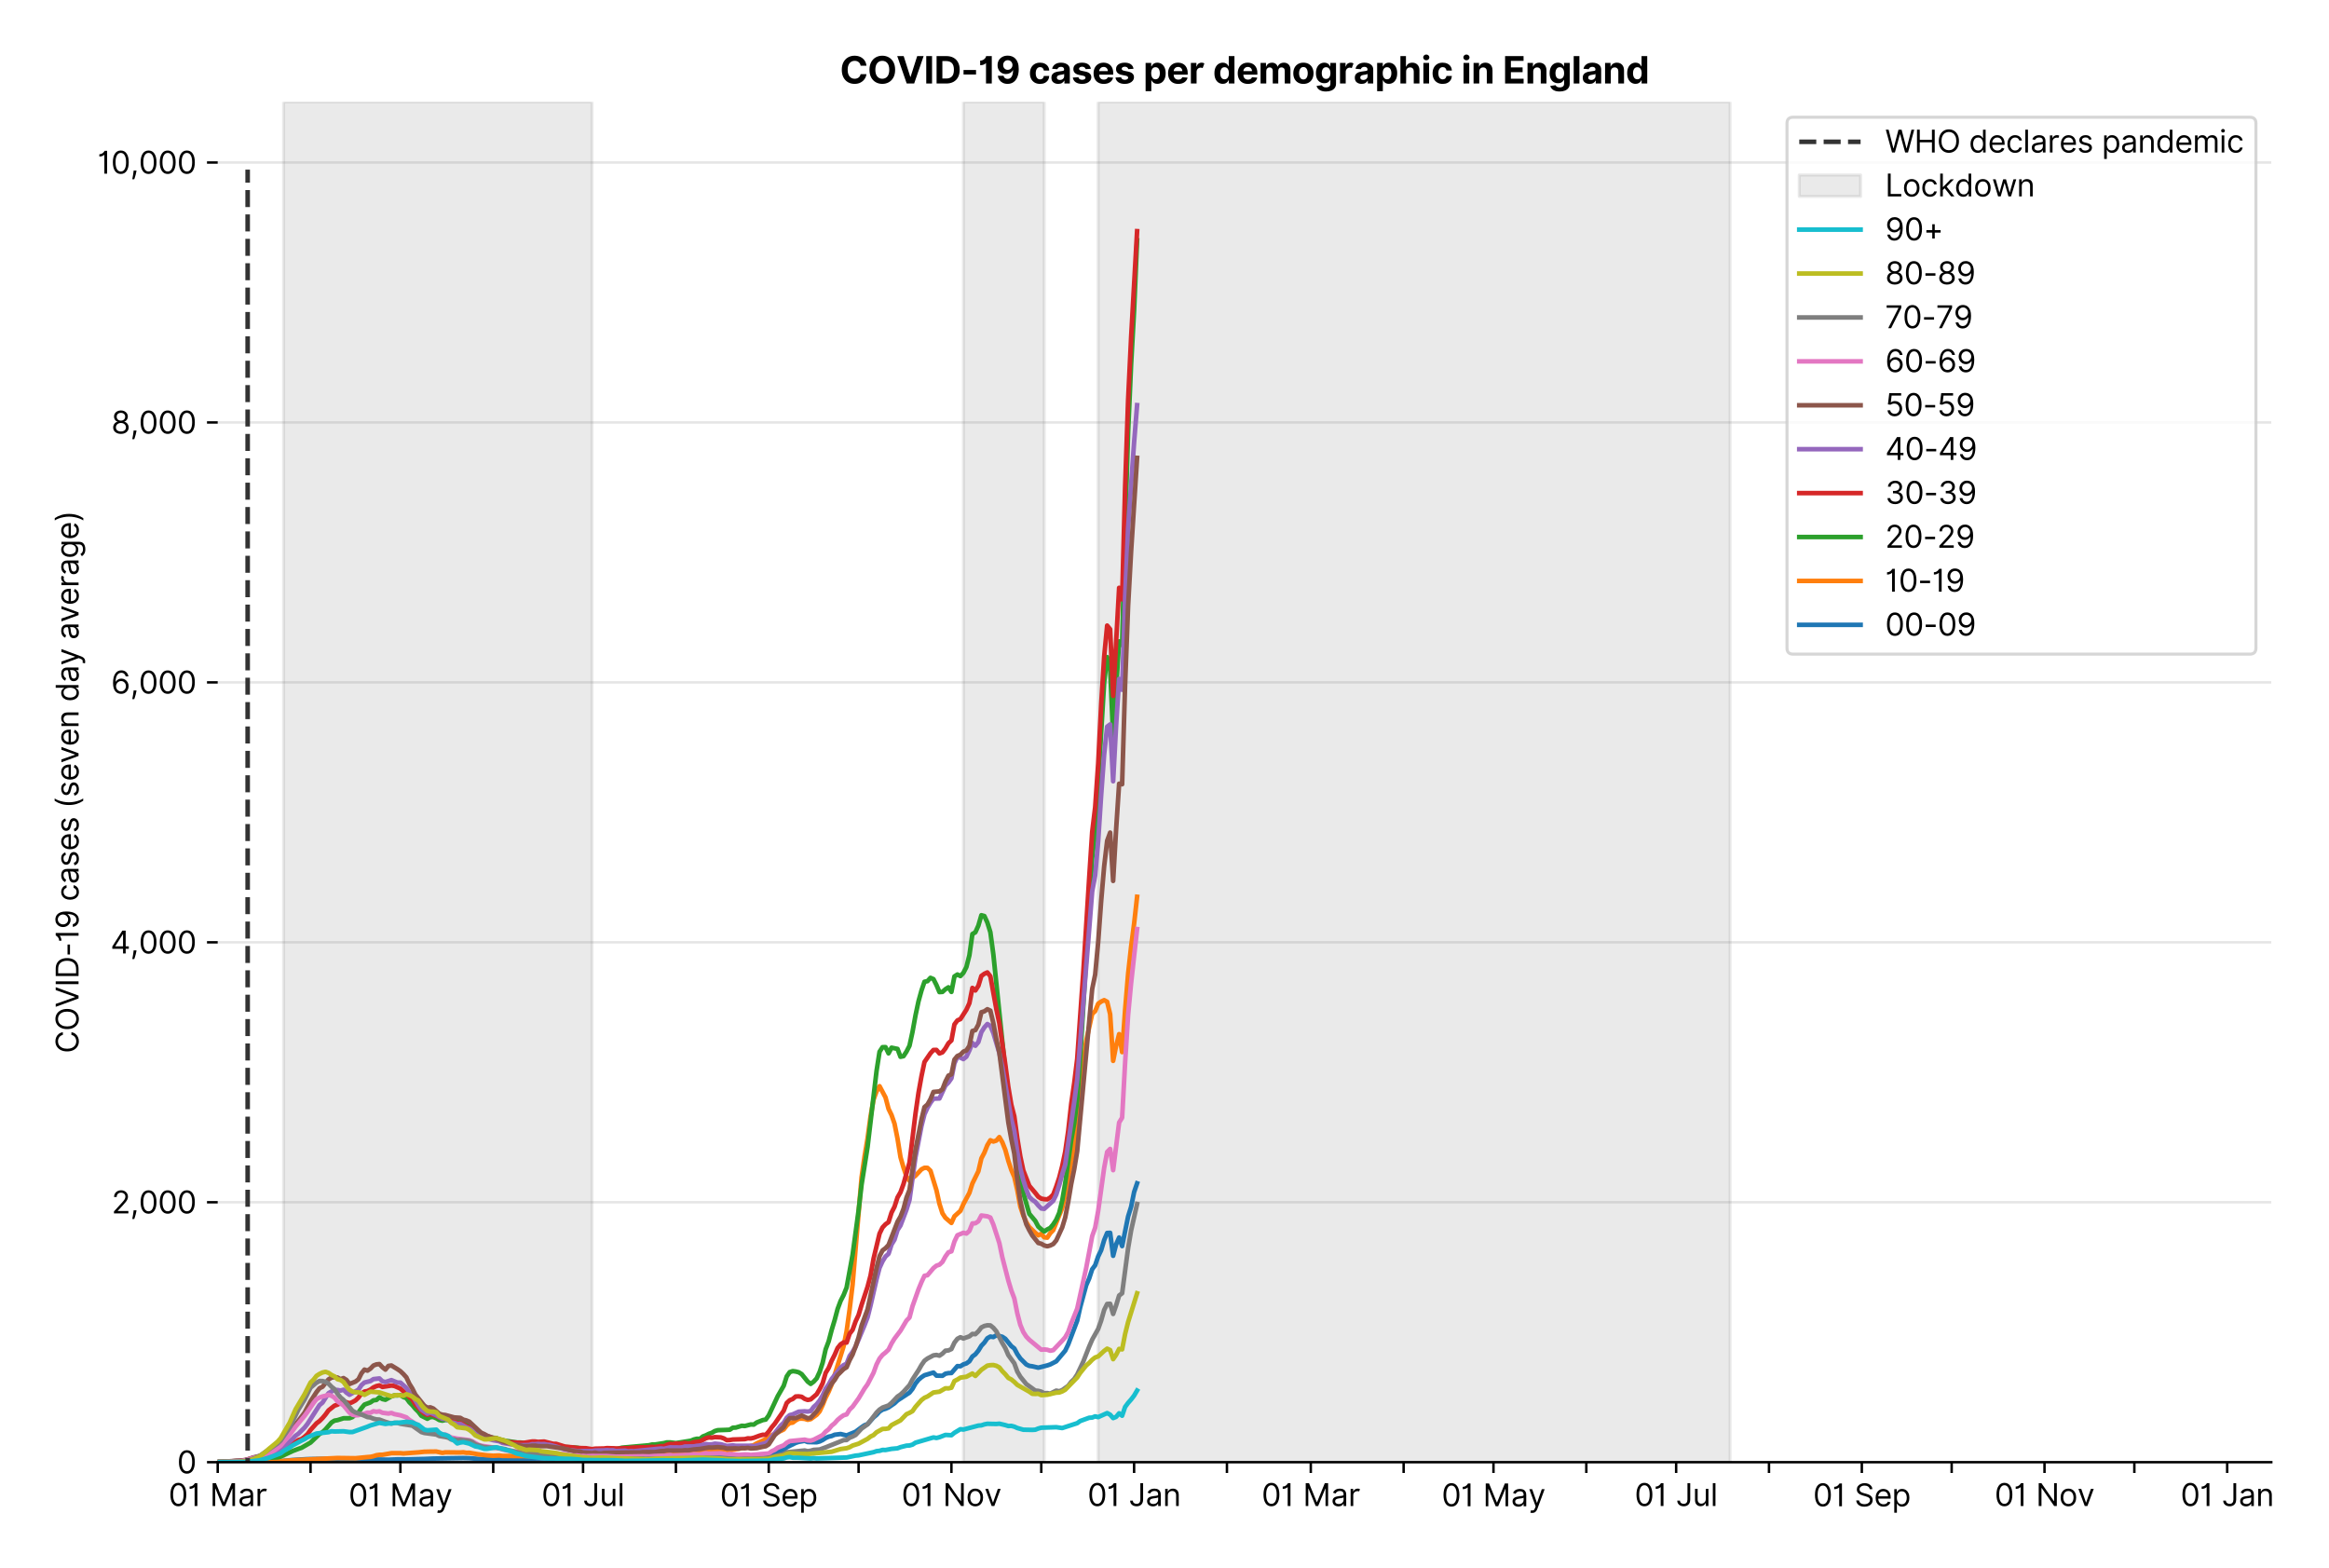 <?xml version="1.0" encoding="utf-8" standalone="no"?>
<!DOCTYPE svg PUBLIC "-//W3C//DTD SVG 1.1//EN"
  "http://www.w3.org/Graphics/SVG/1.1/DTD/svg11.dtd">
<svg xmlns:xlink="http://www.w3.org/1999/xlink" viewBox="0 0 759.414 511.234" xmlns="http://www.w3.org/2000/svg" version="1.1">
 <defs>
  <style type="text/css">*{stroke-linejoin: round; stroke-linecap: butt}</style>
 </defs>
 <g id="figure_1">
  <g id="patch_1">
   <path d="M 0 511.234 
L 759.414 511.234 
L 759.414 0 
L 0 0 
z
" style="fill: #ffffff"/>
  </g>
  <g id="axes_1">
   <g id="patch_2">
    <path d="M 70.989 476.745 
L 740.589 476.745 
L 740.589 33.225 
L 70.989 33.225 
z
" style="fill: #ffffff"/>
   </g>
   <g id="matplotlib.axis_1">
    <g id="xtick_1">
     <g id="line2d_1">
      <defs>
       <path id="m1771149371" d="M 0 0 
L 0 3.5 
" style="stroke: #000000; stroke-width: 0.8"/>
      </defs>
      <g>
       <use xlink:href="#m1771149371" x="70.989" y="476.745" style="stroke: #000000; stroke-width: 0.8"/>
      </g>
     </g>
     <g id="text_1">
      <!-- 01 Mar -->
      <g transform="translate(54.952 491.018)scale(0.1 -0.1)">
       <defs>
        <path id="Inter-Regular-30" d="M 2000 -64 
Q 1230 -64 806 561 
Q 382 1186 382 2327 
Q 382 3459 809 4088 
Q 1236 4718 2000 4718 
Q 2764 4718 3191 4088 
Q 3618 3459 3618 2327 
Q 3618 1186 3194 561 
Q 2771 -64 2000 -64 
z
M 2000 436 
Q 2509 436 2791 927 
Q 3073 1418 3073 2327 
Q 3073 3234 2789 3730 
Q 2505 4227 2000 4227 
Q 1496 4227 1211 3730 
Q 927 3234 927 2327 
Q 927 1418 1210 927 
Q 1493 436 2000 436 
z
" transform="scale(0.016)"/>
        <path id="Inter-Regular-31" d="M 1973 4655 
L 1973 0 
L 1409 0 
L 1409 3836 
L 1373 3836 
Q 1341 3773 1209 3692 
Q 1077 3611 868 3551 
Q 659 3491 391 3491 
L 391 3964 
Q 661 3964 859 4061 
Q 1057 4159 1190 4291 
Q 1323 4423 1392 4529 
Q 1461 4636 1473 4655 
L 1973 4655 
z
" transform="scale(0.016)"/>
        <path id="Inter-Regular-20" transform="scale(0.016)"/>
        <path id="Inter-Regular-4d" d="M 564 4655 
L 1236 4655 
L 2818 791 
L 2873 791 
L 4455 4655 
L 5127 4655 
L 5127 0 
L 4600 0 
L 4600 3536 
L 4555 3536 
L 3100 0 
L 2591 0 
L 1136 3536 
L 1091 3536 
L 1091 0 
L 564 0 
L 564 4655 
z
" transform="scale(0.016)"/>
        <path id="Inter-Regular-61" d="M 1518 -82 
Q 1186 -82 916 44 
Q 646 170 486 410 
Q 327 650 327 991 
Q 327 1291 445 1478 
Q 564 1666 761 1773 
Q 959 1880 1199 1933 
Q 1439 1986 1682 2018 
Q 2000 2059 2199 2080 
Q 2398 2102 2490 2154 
Q 2582 2207 2582 2336 
L 2582 2355 
Q 2582 2691 2399 2877 
Q 2216 3064 1846 3064 
Q 1461 3064 1243 2895 
Q 1025 2727 936 2536 
L 427 2718 
Q 564 3036 792 3214 
Q 1021 3393 1292 3464 
Q 1564 3536 1827 3536 
Q 1996 3536 2215 3496 
Q 2434 3457 2640 3334 
Q 2846 3211 2982 2963 
Q 3118 2716 3118 2300 
L 3118 0 
L 2582 0 
L 2582 473 
L 2555 473 
Q 2500 359 2373 229 
Q 2246 100 2034 9 
Q 1823 -82 1518 -82 
z
M 1600 400 
Q 1918 400 2137 525 
Q 2357 650 2469 847 
Q 2582 1045 2582 1264 
L 2582 1755 
Q 2548 1714 2433 1681 
Q 2318 1648 2169 1624 
Q 2021 1600 1881 1583 
Q 1741 1566 1655 1555 
Q 1446 1527 1265 1467 
Q 1084 1407 974 1287 
Q 864 1168 864 964 
Q 864 684 1072 542 
Q 1280 400 1600 400 
z
" transform="scale(0.016)"/>
        <path id="Inter-Regular-72" d="M 491 0 
L 491 3491 
L 1009 3491 
L 1009 2964 
L 1046 2964 
Q 1139 3223 1389 3384 
Q 1639 3545 1955 3545 
Q 2100 3545 2209 3511 
Q 2318 3477 2400 3418 
L 2218 2964 
Q 2161 2993 2085 3010 
Q 2009 3027 1909 3027 
Q 1527 3027 1277 2794 
Q 1027 2561 1027 2209 
L 1027 0 
L 491 0 
z
" transform="scale(0.016)"/>
       </defs>
       <use xlink:href="#Inter-Regular-30"/>
       <use xlink:href="#Inter-Regular-31" x="62.5"/>
       <use xlink:href="#Inter-Regular-20" x="106.676"/>
       <use xlink:href="#Inter-Regular-4d" x="134.801"/>
       <use xlink:href="#Inter-Regular-61" x="225.994"/>
       <use xlink:href="#Inter-Regular-72" x="282.386"/>
      </g>
     </g>
    </g>
    <g id="xtick_2">
     <g id="line2d_2">
      <g>
       <use xlink:href="#m1771149371" x="101.26" y="476.745" style="stroke: #000000; stroke-width: 0.8"/>
      </g>
     </g>
    </g>
    <g id="xtick_3">
     <g id="line2d_3">
      <g>
       <use xlink:href="#m1771149371" x="130.555" y="476.745" style="stroke: #000000; stroke-width: 0.8"/>
      </g>
     </g>
     <g id="text_2">
      <!-- 01 May -->
      <g transform="translate(113.652 491.117)scale(0.1 -0.1)">
       <defs>
        <path id="Inter-Regular-79" d="M 818 -1355 
Q 682 -1355 575 -1333 
Q 468 -1311 427 -1291 
L 564 -818 
Q 857 -893 1053 -814 
Q 1250 -736 1391 -345 
L 1509 -18 
L 218 3491 
L 800 3491 
L 1764 709 
L 1800 709 
L 2764 3491 
L 3346 3491 
L 1846 -564 
Q 1550 -1355 818 -1355 
z
" transform="scale(0.016)"/>
       </defs>
       <use xlink:href="#Inter-Regular-30"/>
       <use xlink:href="#Inter-Regular-31" x="62.5"/>
       <use xlink:href="#Inter-Regular-20" x="106.676"/>
       <use xlink:href="#Inter-Regular-4d" x="134.801"/>
       <use xlink:href="#Inter-Regular-61" x="225.994"/>
       <use xlink:href="#Inter-Regular-79" x="282.386"/>
      </g>
     </g>
    </g>
    <g id="xtick_4">
     <g id="line2d_4">
      <g>
       <use xlink:href="#m1771149371" x="160.826" y="476.745" style="stroke: #000000; stroke-width: 0.8"/>
      </g>
     </g>
    </g>
    <g id="xtick_5">
     <g id="line2d_5">
      <g>
       <use xlink:href="#m1771149371" x="190.121" y="476.745" style="stroke: #000000; stroke-width: 0.8"/>
      </g>
     </g>
     <g id="text_3">
      <!-- 01 Jul -->
      <g transform="translate(176.577 491.018)scale(0.1 -0.1)">
       <defs>
        <path id="Inter-Regular-4a" d="M 2346 4655 
L 2909 4655 
L 2909 1327 
Q 2909 657 2549 296 
Q 2189 -64 1582 -64 
Q 1200 -64 902 76 
Q 605 216 434 475 
Q 264 734 264 1091 
L 818 1091 
Q 818 795 1034 615 
Q 1250 436 1582 436 
Q 1948 436 2147 664 
Q 2346 893 2346 1327 
L 2346 4655 
z
" transform="scale(0.016)"/>
        <path id="Inter-Regular-75" d="M 2691 1427 
L 2691 3491 
L 3227 3491 
L 3227 0 
L 2691 0 
L 2691 591 
L 2655 591 
Q 2532 325 2273 140 
Q 2014 -45 1618 -45 
Q 1127 -45 809 280 
Q 491 605 491 1273 
L 491 3491 
L 1027 3491 
L 1027 1309 
Q 1027 927 1242 700 
Q 1457 473 1791 473 
Q 1991 473 2199 575 
Q 2407 677 2549 888 
Q 2691 1100 2691 1427 
z
" transform="scale(0.016)"/>
        <path id="Inter-Regular-6c" d="M 1027 4655 
L 1027 0 
L 491 0 
L 491 4655 
L 1027 4655 
z
" transform="scale(0.016)"/>
       </defs>
       <use xlink:href="#Inter-Regular-30"/>
       <use xlink:href="#Inter-Regular-31" x="62.5"/>
       <use xlink:href="#Inter-Regular-20" x="106.676"/>
       <use xlink:href="#Inter-Regular-4a" x="134.801"/>
       <use xlink:href="#Inter-Regular-75" x="189.063"/>
       <use xlink:href="#Inter-Regular-6c" x="247.159"/>
      </g>
     </g>
    </g>
    <g id="xtick_6">
     <g id="line2d_6">
      <g>
       <use xlink:href="#m1771149371" x="220.392" y="476.745" style="stroke: #000000; stroke-width: 0.8"/>
      </g>
     </g>
    </g>
    <g id="xtick_7">
     <g id="line2d_7">
      <g>
       <use xlink:href="#m1771149371" x="250.663" y="476.745" style="stroke: #000000; stroke-width: 0.8"/>
      </g>
     </g>
     <g id="text_4">
      <!-- 01 Sep -->
      <g transform="translate(234.776 491.117)scale(0.1 -0.1)">
       <defs>
        <path id="Inter-Regular-53" d="M 3109 3491 
Q 3068 3836 2777 4027 
Q 2486 4218 2064 4218 
Q 1600 4218 1318 3999 
Q 1036 3780 1036 3445 
Q 1036 3195 1189 3042 
Q 1343 2889 1553 2803 
Q 1764 2718 1936 2673 
L 2409 2545 
Q 2591 2498 2815 2414 
Q 3039 2330 3244 2185 
Q 3450 2041 3584 1816 
Q 3718 1591 3718 1264 
Q 3718 886 3521 581 
Q 3325 277 2949 97 
Q 2573 -82 2036 -82 
Q 1286 -82 845 272 
Q 405 627 364 1200 
L 946 1200 
Q 968 936 1124 764 
Q 1280 593 1519 510 
Q 1759 427 2036 427 
Q 2359 427 2616 533 
Q 2873 639 3023 828 
Q 3173 1018 3173 1273 
Q 3173 1505 3043 1650 
Q 2914 1795 2702 1886 
Q 2491 1977 2246 2045 
L 1673 2209 
Q 1127 2366 809 2657 
Q 491 2948 491 3418 
Q 491 3809 703 4101 
Q 916 4393 1276 4555 
Q 1636 4718 2082 4718 
Q 2532 4718 2882 4558 
Q 3232 4398 3437 4120 
Q 3643 3843 3655 3491 
L 3109 3491 
z
" transform="scale(0.016)"/>
        <path id="Inter-Regular-65" d="M 1955 -73 
Q 1450 -73 1085 151 
Q 721 375 524 778 
Q 327 1182 327 1718 
Q 327 2255 524 2665 
Q 721 3075 1074 3305 
Q 1427 3536 1900 3536 
Q 2173 3536 2439 3445 
Q 2705 3355 2923 3151 
Q 3141 2948 3270 2614 
Q 3400 2280 3400 1791 
L 3400 1564 
L 866 1564 
Q 884 1005 1183 707 
Q 1482 409 1955 409 
Q 2271 409 2498 545 
Q 2725 682 2827 955 
L 3346 809 
Q 3223 414 2854 170 
Q 2486 -73 1955 -73 
z
M 866 2027 
L 2855 2027 
Q 2855 2470 2595 2762 
Q 2336 3055 1900 3055 
Q 1593 3055 1368 2911 
Q 1143 2768 1013 2533 
Q 884 2298 866 2027 
z
" transform="scale(0.016)"/>
        <path id="Inter-Regular-70" d="M 491 -1309 
L 491 3491 
L 1009 3491 
L 1009 2936 
L 1073 2936 
Q 1132 3027 1237 3169 
Q 1343 3311 1542 3423 
Q 1741 3536 2082 3536 
Q 2523 3536 2859 3315 
Q 3196 3095 3384 2690 
Q 3573 2286 3573 1736 
Q 3573 1182 3384 776 
Q 3196 370 2861 148 
Q 2527 -73 2091 -73 
Q 1755 -73 1552 39 
Q 1350 152 1241 296 
Q 1132 441 1073 536 
L 1027 536 
L 1027 -1309 
L 491 -1309 
z
M 1018 1745 
Q 1018 1152 1276 780 
Q 1534 409 2018 409 
Q 2355 409 2581 587 
Q 2807 766 2921 1069 
Q 3036 1373 3036 1745 
Q 3036 2114 2923 2410 
Q 2811 2707 2585 2881 
Q 2359 3055 2018 3055 
Q 1527 3055 1272 2693 
Q 1018 2332 1018 1745 
z
" transform="scale(0.016)"/>
       </defs>
       <use xlink:href="#Inter-Regular-30"/>
       <use xlink:href="#Inter-Regular-31" x="62.5"/>
       <use xlink:href="#Inter-Regular-20" x="106.676"/>
       <use xlink:href="#Inter-Regular-53" x="134.801"/>
       <use xlink:href="#Inter-Regular-65" x="198.58"/>
       <use xlink:href="#Inter-Regular-70" x="256.818"/>
      </g>
     </g>
    </g>
    <g id="xtick_8">
     <g id="line2d_8">
      <g>
       <use xlink:href="#m1771149371" x="279.958" y="476.745" style="stroke: #000000; stroke-width: 0.8"/>
      </g>
     </g>
    </g>
    <g id="xtick_9">
     <g id="line2d_9">
      <g>
       <use xlink:href="#m1771149371" x="310.229" y="476.745" style="stroke: #000000; stroke-width: 0.8"/>
      </g>
     </g>
     <g id="text_5">
      <!-- 01 Nov -->
      <g transform="translate(293.958 491.018)scale(0.1 -0.1)">
       <defs>
        <path id="Inter-Regular-4e" d="M 4255 4655 
L 4255 0 
L 3709 0 
L 1173 3655 
L 1127 3655 
L 1127 0 
L 564 0 
L 564 4655 
L 1109 4655 
L 3655 991 
L 3700 991 
L 3700 4655 
L 4255 4655 
z
" transform="scale(0.016)"/>
        <path id="Inter-Regular-6f" d="M 1909 -73 
Q 1436 -73 1080 152 
Q 725 377 526 781 
Q 327 1186 327 1727 
Q 327 2273 526 2679 
Q 725 3086 1080 3311 
Q 1436 3536 1909 3536 
Q 2382 3536 2737 3311 
Q 3093 3086 3292 2679 
Q 3491 2273 3491 1727 
Q 3491 1186 3292 781 
Q 3093 377 2737 152 
Q 2382 -73 1909 -73 
z
M 1909 409 
Q 2268 409 2500 593 
Q 2732 777 2843 1077 
Q 2955 1377 2955 1727 
Q 2955 2077 2843 2379 
Q 2732 2682 2500 2868 
Q 2268 3055 1909 3055 
Q 1550 3055 1318 2868 
Q 1086 2682 975 2379 
Q 864 2077 864 1727 
Q 864 1377 975 1077 
Q 1086 777 1318 593 
Q 1550 409 1909 409 
z
" transform="scale(0.016)"/>
        <path id="Inter-Regular-76" d="M 3346 3491 
L 2055 0 
L 1509 0 
L 218 3491 
L 800 3491 
L 1764 709 
L 1800 709 
L 2764 3491 
L 3346 3491 
z
" transform="scale(0.016)"/>
       </defs>
       <use xlink:href="#Inter-Regular-30"/>
       <use xlink:href="#Inter-Regular-31" x="62.5"/>
       <use xlink:href="#Inter-Regular-20" x="106.676"/>
       <use xlink:href="#Inter-Regular-4e" x="134.801"/>
       <use xlink:href="#Inter-Regular-6f" x="210.085"/>
       <use xlink:href="#Inter-Regular-76" x="269.744"/>
      </g>
     </g>
    </g>
    <g id="xtick_10">
     <g id="line2d_10">
      <g>
       <use xlink:href="#m1771149371" x="339.524" y="476.745" style="stroke: #000000; stroke-width: 0.8"/>
      </g>
     </g>
    </g>
    <g id="xtick_11">
     <g id="line2d_11">
      <g>
       <use xlink:href="#m1771149371" x="369.795" y="476.745" style="stroke: #000000; stroke-width: 0.8"/>
      </g>
     </g>
     <g id="text_6">
      <!-- 01 Jan -->
      <g transform="translate(354.596 491.018)scale(0.1 -0.1)">
       <defs>
        <path id="Inter-Regular-6e" d="M 1027 2100 
L 1027 0 
L 491 0 
L 491 3491 
L 1009 3491 
L 1009 2945 
L 1055 2945 
Q 1177 3211 1427 3373 
Q 1677 3536 2073 3536 
Q 2602 3536 2928 3211 
Q 3255 2886 3255 2218 
L 3255 0 
L 2718 0 
L 2718 2182 
Q 2718 2593 2504 2824 
Q 2291 3055 1918 3055 
Q 1534 3055 1280 2806 
Q 1027 2557 1027 2100 
z
" transform="scale(0.016)"/>
       </defs>
       <use xlink:href="#Inter-Regular-30"/>
       <use xlink:href="#Inter-Regular-31" x="62.5"/>
       <use xlink:href="#Inter-Regular-20" x="106.676"/>
       <use xlink:href="#Inter-Regular-4a" x="134.801"/>
       <use xlink:href="#Inter-Regular-61" x="189.063"/>
       <use xlink:href="#Inter-Regular-6e" x="245.455"/>
      </g>
     </g>
    </g>
    <g id="xtick_12">
     <g id="line2d_12">
      <g>
       <use xlink:href="#m1771149371" x="400.067" y="476.745" style="stroke: #000000; stroke-width: 0.8"/>
      </g>
     </g>
    </g>
    <g id="xtick_13">
     <g id="line2d_13">
      <g>
       <use xlink:href="#m1771149371" x="427.408" y="476.745" style="stroke: #000000; stroke-width: 0.8"/>
      </g>
     </g>
     <g id="text_7">
      <!-- 01 Mar -->
      <g transform="translate(411.372 491.018)scale(0.1 -0.1)">
       <use xlink:href="#Inter-Regular-30"/>
       <use xlink:href="#Inter-Regular-31" x="62.5"/>
       <use xlink:href="#Inter-Regular-20" x="106.676"/>
       <use xlink:href="#Inter-Regular-4d" x="134.801"/>
       <use xlink:href="#Inter-Regular-61" x="225.994"/>
       <use xlink:href="#Inter-Regular-72" x="282.386"/>
      </g>
     </g>
    </g>
    <g id="xtick_14">
     <g id="line2d_14">
      <g>
       <use xlink:href="#m1771149371" x="457.68" y="476.745" style="stroke: #000000; stroke-width: 0.8"/>
      </g>
     </g>
    </g>
    <g id="xtick_15">
     <g id="line2d_15">
      <g>
       <use xlink:href="#m1771149371" x="486.974" y="476.745" style="stroke: #000000; stroke-width: 0.8"/>
      </g>
     </g>
     <g id="text_8">
      <!-- 01 May -->
      <g transform="translate(470.071 491.117)scale(0.1 -0.1)">
       <use xlink:href="#Inter-Regular-30"/>
       <use xlink:href="#Inter-Regular-31" x="62.5"/>
       <use xlink:href="#Inter-Regular-20" x="106.676"/>
       <use xlink:href="#Inter-Regular-4d" x="134.801"/>
       <use xlink:href="#Inter-Regular-61" x="225.994"/>
       <use xlink:href="#Inter-Regular-79" x="282.386"/>
      </g>
     </g>
    </g>
    <g id="xtick_16">
     <g id="line2d_16">
      <g>
       <use xlink:href="#m1771149371" x="517.246" y="476.745" style="stroke: #000000; stroke-width: 0.8"/>
      </g>
     </g>
    </g>
    <g id="xtick_17">
     <g id="line2d_17">
      <g>
       <use xlink:href="#m1771149371" x="546.54" y="476.745" style="stroke: #000000; stroke-width: 0.8"/>
      </g>
     </g>
     <g id="text_9">
      <!-- 01 Jul -->
      <g transform="translate(532.997 491.018)scale(0.1 -0.1)">
       <use xlink:href="#Inter-Regular-30"/>
       <use xlink:href="#Inter-Regular-31" x="62.5"/>
       <use xlink:href="#Inter-Regular-20" x="106.676"/>
       <use xlink:href="#Inter-Regular-4a" x="134.801"/>
       <use xlink:href="#Inter-Regular-75" x="189.063"/>
       <use xlink:href="#Inter-Regular-6c" x="247.159"/>
      </g>
     </g>
    </g>
    <g id="xtick_18">
     <g id="line2d_18">
      <g>
       <use xlink:href="#m1771149371" x="576.812" y="476.745" style="stroke: #000000; stroke-width: 0.8"/>
      </g>
     </g>
    </g>
    <g id="xtick_19">
     <g id="line2d_19">
      <g>
       <use xlink:href="#m1771149371" x="607.083" y="476.745" style="stroke: #000000; stroke-width: 0.8"/>
      </g>
     </g>
     <g id="text_10">
      <!-- 01 Sep -->
      <g transform="translate(591.195 491.117)scale(0.1 -0.1)">
       <use xlink:href="#Inter-Regular-30"/>
       <use xlink:href="#Inter-Regular-31" x="62.5"/>
       <use xlink:href="#Inter-Regular-20" x="106.676"/>
       <use xlink:href="#Inter-Regular-53" x="134.801"/>
       <use xlink:href="#Inter-Regular-65" x="198.58"/>
       <use xlink:href="#Inter-Regular-70" x="256.818"/>
      </g>
     </g>
    </g>
    <g id="xtick_20">
     <g id="line2d_20">
      <g>
       <use xlink:href="#m1771149371" x="636.378" y="476.745" style="stroke: #000000; stroke-width: 0.8"/>
      </g>
     </g>
    </g>
    <g id="xtick_21">
     <g id="line2d_21">
      <g>
       <use xlink:href="#m1771149371" x="666.649" y="476.745" style="stroke: #000000; stroke-width: 0.8"/>
      </g>
     </g>
     <g id="text_11">
      <!-- 01 Nov -->
      <g transform="translate(650.378 491.018)scale(0.1 -0.1)">
       <use xlink:href="#Inter-Regular-30"/>
       <use xlink:href="#Inter-Regular-31" x="62.5"/>
       <use xlink:href="#Inter-Regular-20" x="106.676"/>
       <use xlink:href="#Inter-Regular-4e" x="134.801"/>
       <use xlink:href="#Inter-Regular-6f" x="210.085"/>
       <use xlink:href="#Inter-Regular-76" x="269.744"/>
      </g>
     </g>
    </g>
    <g id="xtick_22">
     <g id="line2d_22">
      <g>
       <use xlink:href="#m1771149371" x="695.943" y="476.745" style="stroke: #000000; stroke-width: 0.8"/>
      </g>
     </g>
    </g>
    <g id="xtick_23">
     <g id="line2d_23">
      <g>
       <use xlink:href="#m1771149371" x="726.215" y="476.745" style="stroke: #000000; stroke-width: 0.8"/>
      </g>
     </g>
     <g id="text_12">
      <!-- 01 Jan -->
      <g transform="translate(711.015 491.018)scale(0.1 -0.1)">
       <use xlink:href="#Inter-Regular-30"/>
       <use xlink:href="#Inter-Regular-31" x="62.5"/>
       <use xlink:href="#Inter-Regular-20" x="106.676"/>
       <use xlink:href="#Inter-Regular-4a" x="134.801"/>
       <use xlink:href="#Inter-Regular-61" x="189.063"/>
       <use xlink:href="#Inter-Regular-6e" x="245.455"/>
      </g>
     </g>
    </g>
   </g>
   <g id="matplotlib.axis_2">
    <g id="ytick_1">
     <g id="line2d_24">
      <path d="M 70.989 476.745 
L 740.589 476.745 
" clip-path="url(#pa6524b8f8b)" style="fill: none; stroke: #e5e5e5; stroke-width: 0.8; stroke-linecap: square"/>
     </g>
     <g id="line2d_25">
      <defs>
       <path id="m211e8ceb03" d="M 0 0 
L -3.5 0 
" style="stroke: #000000; stroke-width: 0.8"/>
      </defs>
      <g>
       <use xlink:href="#m211e8ceb03" x="70.989" y="476.745" style="stroke: #000000; stroke-width: 0.8"/>
      </g>
     </g>
     <g id="text_13">
      <!-- 0 -->
      <g transform="translate(57.739 480.382)scale(0.1 -0.1)">
       <use xlink:href="#Inter-Regular-30"/>
      </g>
     </g>
    </g>
    <g id="ytick_2">
     <g id="line2d_26">
      <path d="M 70.989 391.993 
L 740.589 391.993 
" clip-path="url(#pa6524b8f8b)" style="fill: none; stroke: #e5e5e5; stroke-width: 0.8; stroke-linecap: square"/>
     </g>
     <g id="line2d_27">
      <g>
       <use xlink:href="#m211e8ceb03" x="70.989" y="391.993" style="stroke: #000000; stroke-width: 0.8"/>
      </g>
     </g>
     <g id="text_14">
      <!-- 2,000 -->
      <g transform="translate(36.389 395.629)scale(0.1 -0.1)">
       <defs>
        <path id="Inter-Regular-32" d="M 482 0 
L 482 409 
L 2018 2091 
Q 2289 2386 2464 2605 
Q 2639 2825 2724 3019 
Q 2809 3214 2809 3427 
Q 2809 3795 2553 4011 
Q 2298 4227 1918 4227 
Q 1514 4227 1275 3985 
Q 1036 3743 1036 3345 
L 500 3345 
Q 500 3755 688 4064 
Q 877 4373 1203 4545 
Q 1530 4718 1936 4718 
Q 2346 4718 2661 4545 
Q 2977 4373 3156 4079 
Q 3336 3786 3336 3427 
Q 3336 3170 3244 2926 
Q 3152 2682 2926 2383 
Q 2700 2084 2300 1655 
L 1255 536 
L 1255 500 
L 3418 500 
L 3418 0 
L 482 0 
z
" transform="scale(0.016)"/>
        <path id="Inter-Regular-2c" d="M 1291 636 
L 1255 391 
Q 1216 132 1137 -163 
Q 1059 -459 975 -720 
Q 891 -982 836 -1136 
L 427 -1136 
Q 457 -991 504 -752 
Q 552 -514 601 -219 
Q 650 75 682 382 
L 709 636 
L 1291 636 
z
" transform="scale(0.016)"/>
       </defs>
       <use xlink:href="#Inter-Regular-32"/>
       <use xlink:href="#Inter-Regular-2c" x="60.511"/>
       <use xlink:href="#Inter-Regular-30" x="88.494"/>
       <use xlink:href="#Inter-Regular-30" x="150.994"/>
       <use xlink:href="#Inter-Regular-30" x="213.494"/>
      </g>
     </g>
    </g>
    <g id="ytick_3">
     <g id="line2d_28">
      <path d="M 70.989 307.24 
L 740.589 307.24 
" clip-path="url(#pa6524b8f8b)" style="fill: none; stroke: #e5e5e5; stroke-width: 0.8; stroke-linecap: square"/>
     </g>
     <g id="line2d_29">
      <g>
       <use xlink:href="#m211e8ceb03" x="70.989" y="307.24" style="stroke: #000000; stroke-width: 0.8"/>
      </g>
     </g>
     <g id="text_15">
      <!-- 4,000 -->
      <g transform="translate(36.02 310.877)scale(0.1 -0.1)">
       <defs>
        <path id="Inter-Regular-34" d="M 373 955 
L 373 1418 
L 2418 4655 
L 3100 4655 
L 3100 1455 
L 3736 1455 
L 3736 955 
L 3100 955 
L 3100 0 
L 2564 0 
L 2564 955 
L 373 955 
z
M 2564 1455 
L 2564 3936 
L 2527 3936 
L 982 1491 
L 982 1455 
L 2564 1455 
z
" transform="scale(0.016)"/>
       </defs>
       <use xlink:href="#Inter-Regular-34"/>
       <use xlink:href="#Inter-Regular-2c" x="64.205"/>
       <use xlink:href="#Inter-Regular-30" x="92.188"/>
       <use xlink:href="#Inter-Regular-30" x="154.688"/>
       <use xlink:href="#Inter-Regular-30" x="217.188"/>
      </g>
     </g>
    </g>
    <g id="ytick_4">
     <g id="line2d_30">
      <path d="M 70.989 222.488 
L 740.589 222.488 
" clip-path="url(#pa6524b8f8b)" style="fill: none; stroke: #e5e5e5; stroke-width: 0.8; stroke-linecap: square"/>
     </g>
     <g id="line2d_31">
      <g>
       <use xlink:href="#m211e8ceb03" x="70.989" y="222.488" style="stroke: #000000; stroke-width: 0.8"/>
      </g>
     </g>
     <g id="text_16">
      <!-- 6,000 -->
      <g transform="translate(36.205 226.124)scale(0.1 -0.1)">
       <defs>
        <path id="Inter-Regular-36" d="M 2027 -64 
Q 1741 -59 1454 45 
Q 1168 150 932 399 
Q 696 648 552 1074 
Q 409 1500 409 2145 
Q 409 3386 861 4056 
Q 1314 4727 2100 4727 
Q 2686 4727 3073 4384 
Q 3461 4041 3546 3491 
L 2991 3491 
Q 2914 3811 2691 4019 
Q 2468 4227 2100 4227 
Q 1559 4227 1249 3755 
Q 939 3284 936 2427 
L 973 2427 
Q 1164 2716 1461 2880 
Q 1759 3045 2118 3045 
Q 2518 3045 2850 2846 
Q 3182 2648 3382 2299 
Q 3582 1950 3582 1500 
Q 3582 1068 3389 710 
Q 3196 352 2847 142 
Q 2498 -68 2027 -64 
z
M 2027 436 
Q 2314 436 2542 579 
Q 2771 723 2903 964 
Q 3036 1205 3036 1500 
Q 3036 1789 2908 2026 
Q 2780 2264 2556 2404 
Q 2332 2545 2046 2545 
Q 1757 2545 1525 2397 
Q 1293 2250 1157 2010 
Q 1021 1770 1018 1491 
Q 1018 1214 1149 973 
Q 1280 732 1508 584 
Q 1736 436 2027 436 
z
" transform="scale(0.016)"/>
       </defs>
       <use xlink:href="#Inter-Regular-36"/>
       <use xlink:href="#Inter-Regular-2c" x="62.358"/>
       <use xlink:href="#Inter-Regular-30" x="90.341"/>
       <use xlink:href="#Inter-Regular-30" x="152.841"/>
       <use xlink:href="#Inter-Regular-30" x="215.341"/>
      </g>
     </g>
    </g>
    <g id="ytick_5">
     <g id="line2d_32">
      <path d="M 70.989 137.735 
L 740.589 137.735 
" clip-path="url(#pa6524b8f8b)" style="fill: none; stroke: #e5e5e5; stroke-width: 0.8; stroke-linecap: square"/>
     </g>
     <g id="line2d_33">
      <g>
       <use xlink:href="#m211e8ceb03" x="70.989" y="137.735" style="stroke: #000000; stroke-width: 0.8"/>
      </g>
     </g>
     <g id="text_17">
      <!-- 8,000 -->
      <g transform="translate(36.275 141.372)scale(0.1 -0.1)">
       <defs>
        <path id="Inter-Regular-38" d="M 1973 -64 
Q 1505 -64 1147 103 
Q 789 270 589 564 
Q 389 859 391 1236 
Q 389 1532 507 1783 
Q 625 2034 830 2203 
Q 1036 2373 1291 2418 
L 1291 2445 
Q 957 2532 759 2821 
Q 561 3111 564 3482 
Q 561 3836 743 4115 
Q 925 4395 1244 4556 
Q 1564 4718 1973 4718 
Q 2377 4718 2695 4556 
Q 3014 4395 3197 4115 
Q 3380 3836 3382 3482 
Q 3380 3111 3181 2821 
Q 2982 2532 2655 2445 
L 2655 2418 
Q 2907 2373 3109 2203 
Q 3311 2034 3431 1783 
Q 3552 1532 3555 1236 
Q 3552 859 3351 564 
Q 3150 270 2794 103 
Q 2439 -64 1973 -64 
z
M 1973 436 
Q 2446 436 2722 662 
Q 2998 889 3000 1264 
Q 2998 1527 2864 1729 
Q 2730 1932 2499 2048 
Q 2268 2164 1973 2164 
Q 1675 2164 1442 2048 
Q 1209 1932 1076 1729 
Q 943 1527 946 1264 
Q 943 889 1218 662 
Q 1493 436 1973 436 
z
M 1973 2645 
Q 2348 2645 2591 2864 
Q 2834 3084 2836 3445 
Q 2834 3800 2596 4013 
Q 2359 4227 1973 4227 
Q 1582 4227 1344 4013 
Q 1107 3800 1109 3445 
Q 1107 3084 1349 2864 
Q 1591 2645 1973 2645 
z
" transform="scale(0.016)"/>
       </defs>
       <use xlink:href="#Inter-Regular-38"/>
       <use xlink:href="#Inter-Regular-2c" x="61.648"/>
       <use xlink:href="#Inter-Regular-30" x="89.631"/>
       <use xlink:href="#Inter-Regular-30" x="152.131"/>
       <use xlink:href="#Inter-Regular-30" x="214.631"/>
      </g>
     </g>
    </g>
    <g id="ytick_6">
     <g id="line2d_34">
      <path d="M 70.989 52.983 
L 740.589 52.983 
" clip-path="url(#pa6524b8f8b)" style="fill: none; stroke: #e5e5e5; stroke-width: 0.8; stroke-linecap: square"/>
     </g>
     <g id="line2d_35">
      <g>
       <use xlink:href="#m211e8ceb03" x="70.989" y="52.983" style="stroke: #000000; stroke-width: 0.8"/>
      </g>
     </g>
     <g id="text_18">
      <!-- 10,000 -->
      <g transform="translate(31.773 56.619)scale(0.1 -0.1)">
       <use xlink:href="#Inter-Regular-31"/>
       <use xlink:href="#Inter-Regular-30" x="44.176"/>
       <use xlink:href="#Inter-Regular-2c" x="106.676"/>
       <use xlink:href="#Inter-Regular-30" x="134.659"/>
       <use xlink:href="#Inter-Regular-30" x="197.159"/>
       <use xlink:href="#Inter-Regular-30" x="259.659"/>
      </g>
     </g>
    </g>
    <g id="text_19">
     <!-- COVID-19 cases (seven day average) -->
     <g transform="translate(25.614 343.418)rotate(-90)scale(0.1 -0.1)">
      <defs>
       <path id="Inter-Regular-43" d="M 4309 3200 
L 3746 3200 
Q 3677 3523 3484 3743 
Q 3291 3964 3018 4077 
Q 2746 4191 2436 4191 
Q 2014 4191 1672 3977 
Q 1330 3764 1128 3348 
Q 927 2932 927 2327 
Q 927 1723 1128 1307 
Q 1330 891 1672 677 
Q 2014 464 2436 464 
Q 2746 464 3018 577 
Q 3291 691 3484 911 
Q 3677 1132 3746 1455 
L 4309 1455 
Q 4223 977 3957 637 
Q 3691 298 3298 117 
Q 2905 -64 2436 -64 
Q 1841 -64 1377 227 
Q 914 518 648 1054 
Q 382 1591 382 2327 
Q 382 3064 648 3600 
Q 914 4136 1377 4427 
Q 1841 4718 2436 4718 
Q 2905 4718 3298 4537 
Q 3691 4357 3957 4017 
Q 4223 3677 4309 3200 
z
" transform="scale(0.016)"/>
       <path id="Inter-Regular-4f" d="M 4491 2327 
Q 4491 1591 4225 1054 
Q 3959 518 3495 227 
Q 3032 -64 2436 -64 
Q 1841 -64 1377 227 
Q 914 518 648 1054 
Q 382 1591 382 2327 
Q 382 3064 648 3600 
Q 914 4136 1377 4427 
Q 1841 4718 2436 4718 
Q 3032 4718 3495 4427 
Q 3959 4136 4225 3600 
Q 4491 3064 4491 2327 
z
M 3946 2327 
Q 3946 2932 3744 3348 
Q 3543 3764 3201 3977 
Q 2859 4191 2436 4191 
Q 2014 4191 1672 3977 
Q 1330 3764 1128 3348 
Q 927 2932 927 2327 
Q 927 1723 1128 1307 
Q 1330 891 1672 677 
Q 2014 464 2436 464 
Q 2859 464 3201 677 
Q 3543 891 3744 1307 
Q 3946 1723 3946 2327 
z
" transform="scale(0.016)"/>
       <path id="Inter-Regular-56" d="M 755 4655 
L 2136 736 
L 2191 736 
L 3573 4655 
L 4164 4655 
L 2455 0 
L 1873 0 
L 164 4655 
L 755 4655 
z
" transform="scale(0.016)"/>
       <path id="Inter-Regular-49" d="M 1127 4655 
L 1127 0 
L 564 0 
L 564 4655 
L 1127 4655 
z
" transform="scale(0.016)"/>
       <path id="Inter-Regular-44" d="M 2000 0 
L 564 0 
L 564 4655 
L 2064 4655 
Q 2741 4655 3223 4376 
Q 3705 4098 3961 3578 
Q 4218 3059 4218 2336 
Q 4218 1609 3959 1085 
Q 3700 561 3204 280 
Q 2709 0 2000 0 
z
M 1127 500 
L 1964 500 
Q 2830 500 3251 992 
Q 3673 1484 3673 2336 
Q 3673 3182 3259 3668 
Q 2846 4155 2027 4155 
L 1127 4155 
L 1127 500 
z
" transform="scale(0.016)"/>
       <path id="Inter-Regular-2d" d="M 2491 2245 
L 2491 1745 
L 455 1745 
L 455 2245 
L 2491 2245 
z
" transform="scale(0.016)"/>
       <path id="Inter-Regular-39" d="M 1964 4727 
Q 2250 4725 2536 4618 
Q 2823 4511 3059 4263 
Q 3296 4016 3439 3590 
Q 3582 3164 3582 2518 
Q 3582 1277 3128 606 
Q 2675 -64 1891 -64 
Q 1305 -64 916 278 
Q 527 620 446 1173 
L 1000 1173 
Q 1075 852 1299 644 
Q 1523 436 1891 436 
Q 2430 436 2742 906 
Q 3055 1377 3055 2236 
L 3018 2236 
Q 2827 1950 2530 1784 
Q 2234 1618 1873 1618 
Q 1473 1618 1140 1817 
Q 807 2016 608 2365 
Q 409 2714 409 3164 
Q 409 3595 601 3952 
Q 793 4309 1142 4520 
Q 1491 4732 1964 4727 
z
M 1964 4227 
Q 1677 4227 1449 4084 
Q 1221 3941 1088 3700 
Q 955 3459 955 3164 
Q 955 2873 1083 2635 
Q 1211 2398 1435 2258 
Q 1659 2118 1946 2118 
Q 2232 2118 2465 2266 
Q 2698 2414 2835 2654 
Q 2973 2895 2973 3173 
Q 2973 3450 2842 3691 
Q 2711 3932 2483 4079 
Q 2255 4227 1964 4227 
z
" transform="scale(0.016)"/>
       <path id="Inter-Regular-63" d="M 1909 -73 
Q 1418 -73 1063 159 
Q 709 391 518 798 
Q 327 1205 327 1727 
Q 327 2259 524 2667 
Q 721 3075 1074 3305 
Q 1427 3536 1900 3536 
Q 2268 3536 2563 3400 
Q 2859 3264 3047 3018 
Q 3236 2773 3282 2445 
L 2746 2445 
Q 2684 2684 2474 2869 
Q 2264 3055 1909 3055 
Q 1439 3055 1151 2697 
Q 864 2339 864 1745 
Q 864 1139 1148 774 
Q 1432 409 1909 409 
Q 2223 409 2447 570 
Q 2671 732 2746 1018 
L 3282 1018 
Q 3236 709 3058 462 
Q 2880 216 2588 71 
Q 2296 -73 1909 -73 
z
" transform="scale(0.016)"/>
       <path id="Inter-Regular-73" d="M 2964 2709 
L 2482 2573 
Q 2411 2755 2245 2914 
Q 2080 3073 1727 3073 
Q 1407 3073 1194 2926 
Q 982 2780 982 2555 
Q 982 2355 1127 2239 
Q 1273 2123 1582 2045 
L 2100 1918 
Q 3027 1691 3027 973 
Q 3027 673 2855 436 
Q 2684 200 2377 63 
Q 2071 -73 1664 -73 
Q 1130 -73 780 159 
Q 430 391 336 836 
L 846 964 
Q 989 400 1655 400 
Q 2030 400 2251 560 
Q 2473 720 2473 945 
Q 2473 1316 1955 1436 
L 1373 1573 
Q 893 1686 669 1926 
Q 446 2166 446 2527 
Q 446 2823 613 3050 
Q 780 3277 1069 3406 
Q 1359 3536 1727 3536 
Q 2246 3536 2542 3309 
Q 2839 3082 2964 2709 
z
" transform="scale(0.016)"/>
       <path id="Inter-Regular-28" d="M 682 1964 
Q 682 2823 906 3544 
Q 1130 4266 1546 4873 
L 2018 4873 
Q 1800 4573 1623 4095 
Q 1446 3618 1341 3061 
Q 1236 2505 1236 1964 
Q 1236 1423 1341 866 
Q 1446 309 1623 -168 
Q 1800 -645 2018 -945 
L 1546 -945 
Q 1130 -339 906 383 
Q 682 1105 682 1964 
z
" transform="scale(0.016)"/>
       <path id="Inter-Regular-64" d="M 1809 -73 
Q 1373 -73 1039 148 
Q 705 370 516 776 
Q 327 1182 327 1736 
Q 327 2286 516 2690 
Q 705 3095 1041 3315 
Q 1377 3536 1818 3536 
Q 2159 3536 2358 3423 
Q 2557 3311 2662 3169 
Q 2768 3027 2827 2936 
L 2873 2936 
L 2873 4655 
L 3409 4655 
L 3409 0 
L 2891 0 
L 2891 536 
L 2827 536 
Q 2768 441 2659 296 
Q 2550 152 2348 39 
Q 2146 -73 1809 -73 
z
M 1882 409 
Q 2366 409 2624 780 
Q 2882 1152 2882 1745 
Q 2882 2332 2627 2693 
Q 2373 3055 1882 3055 
Q 1541 3055 1315 2881 
Q 1089 2707 976 2410 
Q 864 2114 864 1745 
Q 864 1373 978 1069 
Q 1093 766 1319 587 
Q 1546 409 1882 409 
z
" transform="scale(0.016)"/>
       <path id="Inter-Regular-67" d="M 1900 -1382 
Q 1316 -1382 976 -1169 
Q 636 -957 473 -682 
L 900 -382 
Q 973 -477 1084 -601 
Q 1196 -725 1390 -817 
Q 1584 -909 1900 -909 
Q 2323 -909 2598 -704 
Q 2873 -500 2873 -64 
L 2873 645 
L 2827 645 
Q 2768 550 2660 410 
Q 2552 270 2351 162 
Q 2150 55 1809 55 
Q 1386 55 1051 255 
Q 716 455 521 836 
Q 327 1218 327 1764 
Q 327 2300 516 2699 
Q 705 3098 1041 3317 
Q 1377 3536 1818 3536 
Q 2159 3536 2360 3423 
Q 2561 3311 2669 3169 
Q 2777 3027 2836 2936 
L 2891 2936 
L 2891 3491 
L 3409 3491 
L 3409 -100 
Q 3409 -550 3205 -833 
Q 3002 -1116 2660 -1249 
Q 2318 -1382 1900 -1382 
z
M 1882 536 
Q 2366 536 2624 864 
Q 2882 1193 2882 1773 
Q 2882 2339 2627 2697 
Q 2373 3055 1882 3055 
Q 1541 3055 1315 2882 
Q 1089 2709 976 2418 
Q 864 2127 864 1773 
Q 864 1227 1120 881 
Q 1377 536 1882 536 
z
" transform="scale(0.016)"/>
       <path id="Inter-Regular-29" d="M 1638 1940 
Q 1638 1081 1414 359 
Q 1191 -362 775 -969 
L 302 -969 
Q 520 -669 697 -191 
Q 875 286 979 842 
Q 1084 1399 1084 1940 
Q 1084 2481 979 3038 
Q 875 3595 697 4072 
Q 520 4549 302 4849 
L 775 4849 
Q 1191 4243 1414 3521 
Q 1638 2799 1638 1940 
z
" transform="scale(0.016)"/>
      </defs>
      <use xlink:href="#Inter-Regular-43"/>
      <use xlink:href="#Inter-Regular-4f" x="72.727"/>
      <use xlink:href="#Inter-Regular-56" x="148.864"/>
      <use xlink:href="#Inter-Regular-49" x="216.477"/>
      <use xlink:href="#Inter-Regular-44" x="242.898"/>
      <use xlink:href="#Inter-Regular-2d" x="314.773"/>
      <use xlink:href="#Inter-Regular-31" x="360.796"/>
      <use xlink:href="#Inter-Regular-39" x="404.972"/>
      <use xlink:href="#Inter-Regular-20" x="467.33"/>
      <use xlink:href="#Inter-Regular-63" x="495.455"/>
      <use xlink:href="#Inter-Regular-61" x="551.279"/>
      <use xlink:href="#Inter-Regular-73" x="607.671"/>
      <use xlink:href="#Inter-Regular-65" x="659.943"/>
      <use xlink:href="#Inter-Regular-73" x="718.182"/>
      <use xlink:href="#Inter-Regular-20" x="770.455"/>
      <use xlink:href="#Inter-Regular-28" x="798.58"/>
      <use xlink:href="#Inter-Regular-73" x="834.801"/>
      <use xlink:href="#Inter-Regular-65" x="887.074"/>
      <use xlink:href="#Inter-Regular-76" x="945.313"/>
      <use xlink:href="#Inter-Regular-65" x="1000.994"/>
      <use xlink:href="#Inter-Regular-6e" x="1059.233"/>
      <use xlink:href="#Inter-Regular-20" x="1117.756"/>
      <use xlink:href="#Inter-Regular-64" x="1145.881"/>
      <use xlink:href="#Inter-Regular-61" x="1207.955"/>
      <use xlink:href="#Inter-Regular-79" x="1264.347"/>
      <use xlink:href="#Inter-Regular-20" x="1320.029"/>
      <use xlink:href="#Inter-Regular-61" x="1348.154"/>
      <use xlink:href="#Inter-Regular-76" x="1404.546"/>
      <use xlink:href="#Inter-Regular-65" x="1460.228"/>
      <use xlink:href="#Inter-Regular-72" x="1518.466"/>
      <use xlink:href="#Inter-Regular-61" x="1556.818"/>
      <use xlink:href="#Inter-Regular-67" x="1613.211"/>
      <use xlink:href="#Inter-Regular-65" x="1674.148"/>
      <use xlink:href="#Inter-Regular-29" x="1732.387"/>
     </g>
    </g>
   </g>
   <g id="patch_3">
    <path d="M 92.472 476.745 
L 92.472 33.225 
L 193.05 33.225 
L 193.05 476.745 
z
" clip-path="url(#pa6524b8f8b)" style="fill: #777777; opacity: 0.15; stroke: #777777; stroke-linejoin: miter"/>
   </g>
   <g id="patch_4">
    <path d="M 314.135 476.745 
L 314.135 33.225 
L 340.501 33.225 
L 340.501 476.745 
z
" clip-path="url(#pa6524b8f8b)" style="fill: #777777; opacity: 0.15; stroke: #777777; stroke-linejoin: miter"/>
   </g>
   <g id="patch_5">
    <path d="M 358.077 476.745 
L 358.077 33.225 
L 564.117 33.225 
L 564.117 476.745 
z
" clip-path="url(#pa6524b8f8b)" style="fill: #777777; opacity: 0.15; stroke: #777777; stroke-linejoin: miter"/>
   </g>
   <g id="line2d_36">
    <path d="M 46.577 476.733 
L 82.707 476.642 
L 89.542 476.473 
L 91.495 476.412 
L 95.401 476.025 
L 100.284 475.734 
L 104.19 475.667 
L 107.119 475.661 
L 110.049 475.734 
L 111.025 475.619 
L 126.649 475.934 
L 129.579 475.819 
L 132.508 475.831 
L 138.367 475.686 
L 141.296 475.558 
L 151.061 475.395 
L 153.014 475.443 
L 155.944 475.661 
L 159.85 475.77 
L 177.427 475.504 
L 180.356 475.667 
L 181.333 475.595 
L 183.286 475.631 
L 186.215 475.571 
L 192.074 475.631 
L 194.027 475.68 
L 197.933 475.565 
L 199.886 475.583 
L 208.674 475.244 
L 209.651 475.347 
L 217.463 475.159 
L 218.439 475.086 
L 220.392 475.141 
L 223.322 475.038 
L 225.275 475.032 
L 227.228 474.814 
L 228.204 474.826 
L 231.134 474.439 
L 236.993 474.826 
L 237.969 475.002 
L 238.946 474.899 
L 240.899 474.893 
L 242.852 474.765 
L 243.828 474.814 
L 250.663 474.239 
L 253.593 473.349 
L 255.546 472.641 
L 256.522 471.89 
L 259.452 470.437 
L 260.428 470.116 
L 262.381 469.771 
L 263.358 470.171 
L 266.287 470.237 
L 267.264 469.983 
L 268.24 469.505 
L 269.217 468.863 
L 270.193 468.421 
L 271.17 468.209 
L 272.146 467.792 
L 274.099 467.549 
L 276.052 468.022 
L 278.982 466.799 
L 280.935 465.352 
L 281.911 464.692 
L 282.888 464.317 
L 284.841 462.131 
L 285.817 461.308 
L 286.794 460.224 
L 287.77 459.601 
L 288.747 459.31 
L 289.723 458.874 
L 291.676 457.536 
L 292.653 456.616 
L 296.559 454.05 
L 297.535 452.833 
L 298.512 451.083 
L 299.488 449.872 
L 300.465 449.043 
L 301.441 448.395 
L 304.37 447.518 
L 305.347 448.516 
L 307.3 448.571 
L 308.276 447.887 
L 309.253 447.699 
L 310.229 447.669 
L 312.182 445.411 
L 313.159 445.459 
L 314.135 444.854 
L 315.112 444.533 
L 316.088 443.843 
L 317.065 442.281 
L 318.041 441.561 
L 319.018 440.362 
L 319.994 438.77 
L 320.971 437.741 
L 321.947 436.33 
L 322.924 435.785 
L 323.9 435.943 
L 324.877 435.374 
L 326.83 435.852 
L 327.806 436.512 
L 329.759 438.903 
L 330.736 439.654 
L 331.712 441.5 
L 332.689 442.917 
L 334.642 444.872 
L 335.618 445.338 
L 336.595 445.471 
L 338.548 445.925 
L 341.477 445.187 
L 342.454 444.866 
L 344.407 443.855 
L 347.336 440.38 
L 348.313 438.34 
L 351.242 430.597 
L 352.219 426.245 
L 354.172 419.065 
L 355.148 416.837 
L 356.125 413.841 
L 357.101 412.515 
L 358.077 409.663 
L 359.054 407.635 
L 360.03 404.33 
L 361.007 402.005 
L 361.983 401.957 
L 362.96 409.445 
L 363.936 405.716 
L 364.913 403.483 
L 365.889 406.279 
L 367.842 396.612 
L 368.819 393.482 
L 369.795 388.675 
L 370.772 385.824 
L 370.772 385.824 
" clip-path="url(#pa6524b8f8b)" style="fill: none; stroke: #1f77b4; stroke-width: 1.5; stroke-linecap: square"/>
   </g>
   <g id="line2d_37">
    <path d="M 46.577 476.745 
L 78.801 476.66 
L 82.707 476.582 
L 88.566 476.569 
L 94.425 476.182 
L 97.354 476.012 
L 101.26 475.807 
L 110.049 475.371 
L 115.908 475.449 
L 119.814 475.068 
L 120.79 474.995 
L 121.767 474.79 
L 122.743 474.469 
L 123.72 474.324 
L 124.696 474.317 
L 126.649 473.978 
L 127.626 473.797 
L 130.555 473.791 
L 131.532 473.888 
L 136.414 473.53 
L 138.367 473.337 
L 140.32 473.288 
L 142.273 473.27 
L 144.226 473.694 
L 145.202 473.524 
L 150.085 473.579 
L 151.061 473.512 
L 152.038 473.67 
L 153.014 473.658 
L 155.944 474.16 
L 158.873 474.505 
L 160.826 474.644 
L 162.779 474.554 
L 163.756 474.675 
L 166.685 474.711 
L 172.544 474.771 
L 174.497 474.644 
L 176.45 474.626 
L 178.403 474.463 
L 183.286 474.535 
L 184.262 474.717 
L 193.05 475.207 
L 195.003 475.02 
L 196.956 475.074 
L 198.909 474.874 
L 199.886 474.796 
L 201.839 474.929 
L 204.768 474.79 
L 206.721 474.874 
L 208.674 474.626 
L 211.604 474.293 
L 212.58 474.033 
L 218.439 473.688 
L 219.416 473.857 
L 225.275 473.9 
L 227.228 473.591 
L 228.204 473.543 
L 231.134 472.871 
L 233.087 472.743 
L 234.063 472.798 
L 236.016 472.628 
L 237.969 472.98 
L 238.946 472.671 
L 242.852 472.023 
L 243.828 471.902 
L 244.805 471.472 
L 245.781 471.176 
L 246.757 470.6 
L 250.663 468.784 
L 251.64 467.943 
L 255.546 466.078 
L 256.522 464.789 
L 257.499 463.972 
L 258.475 463.844 
L 259.452 463.112 
L 260.428 462.573 
L 261.405 462.525 
L 262.381 462.61 
L 263.358 462.918 
L 264.334 462.706 
L 266.287 461.29 
L 267.264 460.158 
L 268.24 458.099 
L 269.217 455.696 
L 270.193 453.759 
L 271.17 451.44 
L 275.076 438.945 
L 276.052 434.042 
L 277.029 426.977 
L 278.005 418.841 
L 280.935 383.856 
L 281.911 377.016 
L 282.888 371.156 
L 283.864 363.982 
L 284.841 358.509 
L 285.817 355.84 
L 286.794 354.151 
L 288.747 357.831 
L 289.723 361.53 
L 290.7 363.54 
L 291.676 366.373 
L 292.653 371.252 
L 293.629 377.3 
L 294.606 380.666 
L 295.582 383.59 
L 296.559 385.007 
L 297.535 384.086 
L 298.512 383.336 
L 300.465 381.253 
L 301.441 380.751 
L 302.417 380.775 
L 303.394 381.707 
L 305.347 388.07 
L 306.323 392.489 
L 307.3 395.582 
L 308.276 397.06 
L 310.229 398.73 
L 311.206 396.575 
L 313.159 394.801 
L 314.135 392.58 
L 316.088 388.929 
L 317.065 385.872 
L 319.018 381.877 
L 319.994 377.688 
L 320.971 375.823 
L 321.947 373.383 
L 322.924 371.773 
L 323.9 372.191 
L 324.877 371.882 
L 325.853 370.744 
L 326.83 372.445 
L 327.806 374.915 
L 328.783 378.481 
L 329.759 381.459 
L 330.736 383.741 
L 331.712 388.045 
L 332.689 393.397 
L 333.665 396.309 
L 334.642 398.506 
L 335.618 400.086 
L 337.571 401.951 
L 338.548 402.78 
L 339.524 402.302 
L 340.501 403.422 
L 341.477 403.537 
L 342.454 402.072 
L 343.43 401.079 
L 346.36 393.863 
L 347.336 389.601 
L 349.289 378.922 
L 350.266 373.644 
L 351.242 366.839 
L 353.195 346.626 
L 354.172 339.398 
L 356.125 330.589 
L 357.101 329.657 
L 358.077 327.266 
L 359.054 326.558 
L 360.03 326.091 
L 361.007 326.624 
L 361.983 330.668 
L 362.96 345.893 
L 363.936 340.99 
L 364.913 337.17 
L 365.889 343.036 
L 366.866 329.215 
L 367.842 317.507 
L 368.819 308.632 
L 369.795 301.18 
L 370.772 292.39 
L 370.772 292.39 
" clip-path="url(#pa6524b8f8b)" style="fill: none; stroke: #ff7f0e; stroke-width: 1.5; stroke-linecap: square"/>
   </g>
   <g id="line2d_38">
    <path d="M 46.577 476.727 
L 66.107 476.739 
L 72.942 476.63 
L 79.777 476.188 
L 82.707 475.546 
L 84.66 475.419 
L 90.519 475.165 
L 91.495 474.941 
L 95.401 473.107 
L 97.354 472.368 
L 98.331 472.041 
L 101.26 470.34 
L 104.19 467.537 
L 105.166 466.956 
L 106.143 466.024 
L 108.096 463.796 
L 109.072 463.191 
L 110.049 463.027 
L 112.002 462.422 
L 113.955 462.398 
L 114.931 462.034 
L 115.908 461.084 
L 116.884 460.509 
L 117.861 459.129 
L 118.837 457.96 
L 120.79 457.246 
L 121.767 456.568 
L 122.743 456.453 
L 123.72 455.581 
L 124.696 456.162 
L 125.673 456.38 
L 127.626 455.278 
L 128.602 454.952 
L 129.579 454.982 
L 130.555 454.849 
L 131.532 455.496 
L 132.508 455.847 
L 133.485 457.197 
L 134.461 458.16 
L 135.437 459.34 
L 136.414 460.291 
L 137.39 461.599 
L 139.343 462.579 
L 140.32 462.028 
L 141.296 462.01 
L 142.273 462.416 
L 143.249 463.003 
L 144.226 463.197 
L 145.202 462.979 
L 146.179 463.003 
L 147.155 463.324 
L 149.108 463.687 
L 150.085 463.481 
L 151.061 464.044 
L 153.014 464.801 
L 154.967 466.617 
L 155.944 467.12 
L 156.92 467.755 
L 157.897 468.04 
L 158.873 468.56 
L 159.85 468.845 
L 160.826 468.778 
L 161.803 468.857 
L 162.779 469.275 
L 164.732 469.747 
L 168.638 470.328 
L 169.615 470.322 
L 171.568 470.528 
L 174.497 470.576 
L 177.427 470.722 
L 179.38 471.03 
L 181.333 471.133 
L 184.262 471.793 
L 188.168 472.011 
L 190.121 472.38 
L 192.074 472.538 
L 193.05 472.768 
L 194.027 472.628 
L 195.98 472.792 
L 196.956 472.647 
L 197.933 472.338 
L 199.886 472.289 
L 200.862 472.495 
L 202.815 472.005 
L 211.604 471.218 
L 212.58 470.982 
L 213.557 470.976 
L 216.486 470.522 
L 217.463 470.286 
L 218.439 470.28 
L 220.392 470.51 
L 225.275 469.735 
L 226.251 469.335 
L 227.228 469.099 
L 228.204 469.141 
L 229.181 468.355 
L 230.157 467.985 
L 231.134 467.495 
L 232.11 467.15 
L 233.087 466.581 
L 234.063 466.302 
L 236.993 466.199 
L 237.969 466.151 
L 238.946 465.491 
L 239.922 465.449 
L 241.875 464.868 
L 242.852 464.946 
L 244.805 464.438 
L 245.781 464.486 
L 246.757 463.79 
L 248.71 463.015 
L 249.687 462.833 
L 250.663 461.496 
L 253.593 455.224 
L 255.546 451.816 
L 256.522 448.777 
L 257.499 447.378 
L 258.475 447.045 
L 259.452 447.172 
L 260.428 447.421 
L 261.405 448.026 
L 263.358 450.448 
L 264.334 451.21 
L 265.311 450.49 
L 266.287 449.424 
L 267.264 447.306 
L 268.24 444.303 
L 269.217 439.944 
L 270.193 437.365 
L 271.17 433.667 
L 272.146 430.446 
L 273.123 426.777 
L 274.099 424.156 
L 275.076 422.243 
L 276.052 419.81 
L 278.005 409.119 
L 279.958 394.65 
L 280.935 386.235 
L 282.888 373.952 
L 285.817 349.186 
L 286.794 342.915 
L 287.77 341.426 
L 288.747 341.42 
L 289.723 343.429 
L 290.7 341.595 
L 292.653 341.989 
L 293.629 344.561 
L 294.606 344.356 
L 295.582 342.866 
L 296.559 340.953 
L 297.535 336.468 
L 298.512 331.092 
L 299.488 326.503 
L 300.465 322.956 
L 301.441 320.098 
L 302.417 319.905 
L 303.394 318.821 
L 304.37 319.233 
L 305.347 321.152 
L 306.323 323.464 
L 307.3 323.404 
L 308.276 322.526 
L 309.253 321.914 
L 310.229 323.404 
L 311.206 318.361 
L 312.182 317.731 
L 313.159 318.24 
L 314.135 317.198 
L 315.112 315.292 
L 316.088 311.472 
L 317.065 304.546 
L 318.041 303.959 
L 319.018 301.786 
L 319.994 298.408 
L 320.971 298.674 
L 321.947 300.781 
L 322.924 303.935 
L 323.9 311.157 
L 328.783 358.515 
L 329.759 365.877 
L 330.736 370.738 
L 331.712 378.16 
L 332.689 384.546 
L 333.665 388.917 
L 335.618 395.752 
L 337.571 398.077 
L 338.548 399.917 
L 339.524 400.795 
L 340.501 401.509 
L 341.477 400.855 
L 342.454 400.359 
L 343.43 399.19 
L 344.407 397.677 
L 345.383 395.443 
L 346.36 391.411 
L 347.336 385.703 
L 349.289 371.779 
L 350.266 366.288 
L 351.242 358.721 
L 352.219 345.185 
L 356.125 279.696 
L 357.101 271.656 
L 360.03 222.5 
L 361.007 214.248 
L 361.983 217.784 
L 362.96 240.177 
L 364.913 209.127 
L 365.889 210.314 
L 366.866 172.187 
L 367.842 140.944 
L 368.819 118.829 
L 369.795 101.171 
L 370.772 78.354 
L 370.772 78.354 
" clip-path="url(#pa6524b8f8b)" style="fill: none; stroke: #2ca02c; stroke-width: 1.5; stroke-linecap: square"/>
   </g>
   <g id="line2d_39">
    <path d="M 46.577 476.721 
L 72.942 476.618 
L 79.777 476.176 
L 82.707 475.286 
L 85.636 474.983 
L 87.589 474.566 
L 88.566 474.499 
L 90.519 473.779 
L 91.495 473.343 
L 93.448 471.914 
L 94.425 471.448 
L 96.378 470.104 
L 97.354 469.499 
L 98.331 469.19 
L 99.307 468.47 
L 100.284 467.58 
L 101.26 466.218 
L 103.213 464.056 
L 104.19 463.324 
L 105.166 462.355 
L 106.143 461.193 
L 107.119 459.849 
L 109.072 458.305 
L 110.049 457.984 
L 111.025 457.44 
L 112.002 457.119 
L 112.978 457.191 
L 113.955 457.549 
L 114.931 457.143 
L 115.908 456.598 
L 116.884 455.678 
L 117.861 454.346 
L 118.837 453.717 
L 119.814 453.535 
L 120.79 453.069 
L 121.767 452.361 
L 122.743 451.925 
L 123.72 451.695 
L 124.696 452.203 
L 127.626 451.749 
L 128.602 451.882 
L 130.555 452.748 
L 132.508 454.461 
L 133.485 455.533 
L 134.461 456.283 
L 135.437 457.912 
L 137.39 460.012 
L 138.367 460.854 
L 139.343 461.314 
L 140.32 461.017 
L 142.273 461.665 
L 144.226 462.555 
L 145.202 462.301 
L 146.179 462.652 
L 147.155 463.354 
L 148.132 463.554 
L 149.108 463.947 
L 150.085 463.984 
L 151.061 464.371 
L 152.038 465.049 
L 153.014 465.237 
L 153.991 465.703 
L 154.967 466.581 
L 155.944 467.126 
L 156.92 467.84 
L 157.897 468.112 
L 158.873 468.227 
L 160.826 468.893 
L 161.803 469.014 
L 165.709 470.213 
L 170.591 470.473 
L 173.521 469.989 
L 174.497 469.995 
L 175.474 470.128 
L 177.427 470.007 
L 180.356 470.746 
L 181.333 470.758 
L 184.262 471.666 
L 187.192 471.95 
L 188.168 472.108 
L 191.097 472.187 
L 193.05 472.495 
L 194.027 472.332 
L 196.956 472.265 
L 197.933 472.144 
L 201.839 472.289 
L 203.792 472.132 
L 204.768 472.193 
L 205.745 472.023 
L 209.651 471.86 
L 210.627 471.902 
L 212.58 471.732 
L 213.557 471.817 
L 215.51 471.509 
L 216.486 471.539 
L 217.463 471.085 
L 218.439 470.77 
L 219.416 470.861 
L 220.392 470.667 
L 221.369 470.728 
L 223.322 470.449 
L 224.298 470.655 
L 225.275 470.552 
L 226.251 470.219 
L 228.204 470.019 
L 230.157 468.936 
L 231.134 468.669 
L 232.11 468.748 
L 233.087 468.566 
L 235.04 468.657 
L 236.016 468.984 
L 236.993 469.559 
L 237.969 469.511 
L 238.946 469.347 
L 242.852 469.22 
L 243.828 468.966 
L 244.805 469.008 
L 245.781 468.784 
L 247.734 468.064 
L 248.71 467.798 
L 249.687 467.828 
L 250.663 466.75 
L 251.64 465.352 
L 252.616 464.202 
L 255.546 459.964 
L 256.522 457.434 
L 257.499 456.532 
L 258.475 456.138 
L 259.452 455.321 
L 260.428 455.278 
L 261.405 455.418 
L 262.381 456.09 
L 263.358 456.441 
L 264.334 456.265 
L 266.287 454.588 
L 267.264 452.948 
L 268.24 450.998 
L 269.217 447.62 
L 270.193 446.034 
L 271.17 443.685 
L 272.146 441.76 
L 273.123 439.514 
L 274.099 438.304 
L 275.076 437.686 
L 276.052 437.741 
L 277.029 434.859 
L 278.005 433.576 
L 278.982 430.852 
L 279.958 428.739 
L 280.935 425.452 
L 282.888 419.549 
L 283.864 415.862 
L 284.841 410.378 
L 286.794 402.211 
L 287.77 400.201 
L 288.747 399.16 
L 289.723 398.476 
L 290.7 395.371 
L 291.676 393.445 
L 292.653 390.419 
L 293.629 388.711 
L 294.606 386.042 
L 296.559 379.025 
L 298.512 363.11 
L 299.488 356.348 
L 300.465 350.912 
L 301.441 346.263 
L 303.394 343.411 
L 304.37 342.34 
L 305.347 342.322 
L 306.323 343.472 
L 307.3 343.115 
L 308.276 341.843 
L 309.253 340.154 
L 310.229 339.228 
L 311.206 334.004 
L 312.182 332.702 
L 313.159 332.272 
L 315.112 329.221 
L 316.088 327.084 
L 317.065 322.108 
L 318.041 322.931 
L 319.018 321.418 
L 319.994 318.209 
L 320.971 317.495 
L 321.947 317.059 
L 322.924 318.294 
L 324.877 329.046 
L 325.853 333.616 
L 327.806 347.116 
L 328.783 354.411 
L 329.759 360.186 
L 330.736 363.976 
L 331.712 371.107 
L 332.689 377.034 
L 333.665 381.592 
L 335.618 386.629 
L 337.571 388.935 
L 338.548 390.182 
L 339.524 390.8 
L 340.501 390.988 
L 341.477 391.048 
L 342.454 390.461 
L 343.43 389.474 
L 344.407 386.883 
L 345.383 383.959 
L 346.36 380.164 
L 347.336 375.514 
L 348.313 368.734 
L 349.289 359.938 
L 350.266 353.152 
L 351.242 345.227 
L 353.195 317.453 
L 355.148 286.24 
L 356.125 271.287 
L 357.101 263.169 
L 358.077 249.051 
L 359.054 229.813 
L 360.03 214.152 
L 361.007 203.969 
L 361.983 205.168 
L 362.96 226.877 
L 364.913 191.656 
L 365.889 195.415 
L 366.866 158.705 
L 367.842 130.337 
L 368.819 110.051 
L 370.772 75.369 
L 370.772 75.369 
" clip-path="url(#pa6524b8f8b)" style="fill: none; stroke: #d62728; stroke-width: 1.5; stroke-linecap: square"/>
   </g>
   <g id="line2d_40">
    <path d="M 46.577 476.739 
L 70.989 476.63 
L 73.919 476.473 
L 78.801 476.321 
L 79.777 476.194 
L 82.707 475.486 
L 84.66 475.238 
L 86.613 474.893 
L 89.542 473.9 
L 91.495 472.889 
L 92.472 471.805 
L 95.401 469.129 
L 96.378 468.106 
L 97.354 467.41 
L 99.307 465.467 
L 100.284 464.214 
L 104.19 458.118 
L 105.166 457.312 
L 107.119 454.243 
L 108.096 453.68 
L 109.072 453.25 
L 110.049 453.196 
L 111.025 453.39 
L 112.002 453.117 
L 112.978 454.08 
L 113.955 454.758 
L 116.884 453.099 
L 117.861 451.604 
L 118.837 450.762 
L 120.79 450.29 
L 121.767 449.648 
L 123.72 449.43 
L 124.696 450.363 
L 125.673 450.605 
L 127.626 449.975 
L 129.579 450.774 
L 130.555 450.787 
L 132.508 452.512 
L 133.485 453.934 
L 134.461 455.054 
L 136.414 458.202 
L 137.39 459.607 
L 139.343 460.914 
L 140.32 460.557 
L 142.273 461.435 
L 144.226 462.591 
L 145.202 462.676 
L 146.179 463.064 
L 147.155 463.784 
L 148.132 463.917 
L 149.108 464.292 
L 150.085 464.268 
L 152.038 465.37 
L 153.014 465.739 
L 153.991 466.345 
L 154.967 467.398 
L 155.944 468.106 
L 156.92 468.566 
L 160.826 469.571 
L 162.779 469.916 
L 163.756 470.425 
L 166.685 470.927 
L 167.662 471 
L 168.638 471.23 
L 171.568 471.182 
L 172.544 471.127 
L 173.521 470.885 
L 174.497 470.897 
L 175.474 470.794 
L 176.45 470.891 
L 177.427 470.843 
L 178.403 471.042 
L 179.38 471.121 
L 181.333 471.642 
L 183.286 472.326 
L 184.262 472.592 
L 188.168 473.101 
L 193.05 473.125 
L 194.027 472.949 
L 196.956 472.889 
L 197.933 472.81 
L 198.909 472.895 
L 199.886 472.852 
L 200.862 473.101 
L 203.792 472.974 
L 204.768 473.198 
L 205.745 473.119 
L 206.721 473.155 
L 215.51 472.271 
L 216.486 472.38 
L 218.439 471.914 
L 222.345 471.956 
L 223.322 471.63 
L 226.251 471.599 
L 227.228 471.4 
L 228.204 471.345 
L 230.157 470.824 
L 231.134 470.946 
L 232.11 470.903 
L 233.087 470.697 
L 235.04 470.879 
L 236.993 471.448 
L 238.946 471.254 
L 239.922 471.381 
L 244.805 471.375 
L 245.781 471.539 
L 249.687 470.504 
L 250.663 469.735 
L 254.569 464.795 
L 255.546 463.899 
L 256.522 462.277 
L 257.499 461.393 
L 258.475 461.157 
L 260.428 460.267 
L 262.381 460.152 
L 263.358 460.236 
L 264.334 460.067 
L 265.311 458.729 
L 266.287 457.851 
L 267.264 456.622 
L 268.24 454.976 
L 269.217 452.772 
L 270.193 451.404 
L 271.17 449.63 
L 274.099 445.889 
L 275.076 445.09 
L 276.052 444.648 
L 277.029 442.136 
L 278.005 440.768 
L 278.982 439.103 
L 281.911 432.032 
L 282.888 429.502 
L 283.864 425.627 
L 285.817 417.091 
L 286.794 413.362 
L 287.77 411.231 
L 288.747 409.657 
L 289.723 408.798 
L 290.7 405.771 
L 291.676 404.167 
L 292.653 401.061 
L 293.629 399.548 
L 295.582 394.384 
L 296.559 391.242 
L 298.512 377.312 
L 300.465 367.13 
L 301.441 363.298 
L 302.417 361.203 
L 303.394 359.563 
L 304.37 358.213 
L 306.323 358.152 
L 308.276 353.945 
L 309.253 352.964 
L 310.229 351.584 
L 311.206 346.717 
L 312.182 344.543 
L 313.159 344.84 
L 314.135 345.306 
L 315.112 344.513 
L 316.088 342.473 
L 317.065 340.057 
L 318.041 340.965 
L 319.018 339.755 
L 319.994 336.528 
L 320.971 334.972 
L 321.947 333.883 
L 322.924 334.476 
L 323.9 336.819 
L 325.853 343.314 
L 326.83 347.958 
L 329.759 364.89 
L 330.736 368.849 
L 331.712 375.629 
L 332.689 380.993 
L 333.665 384.795 
L 334.642 387.828 
L 335.618 390.237 
L 336.595 391.181 
L 337.571 391.853 
L 338.548 393.04 
L 339.524 394.014 
L 340.501 394.136 
L 343.43 391.508 
L 344.407 389.498 
L 345.383 386.435 
L 346.36 382.833 
L 347.336 379.691 
L 350.266 359.351 
L 351.242 352.044 
L 356.125 290.689 
L 357.101 285.362 
L 358.077 274.29 
L 359.054 259.276 
L 360.03 245.988 
L 361.007 236.926 
L 361.983 236.193 
L 362.96 254.724 
L 363.936 236.441 
L 364.913 221.356 
L 365.889 224.903 
L 366.866 194.592 
L 367.842 172.211 
L 369.795 144.243 
L 370.772 132.087 
L 370.772 132.087 
" clip-path="url(#pa6524b8f8b)" style="fill: none; stroke: #9467bd; stroke-width: 1.5; stroke-linecap: square"/>
   </g>
   <g id="line2d_41">
    <path d="M 46.577 476.721 
L 66.107 476.733 
L 71.966 476.6 
L 76.848 476.333 
L 77.825 476.327 
L 79.777 476.037 
L 80.754 475.807 
L 82.707 475.165 
L 84.66 474.693 
L 86.613 474.039 
L 88.566 473.022 
L 90.519 471.569 
L 91.495 470.915 
L 99.307 460.581 
L 101.26 456.883 
L 103.213 453.862 
L 104.19 452.627 
L 105.166 452.149 
L 107.119 449.745 
L 108.096 449.17 
L 109.072 448.995 
L 110.049 449.134 
L 111.025 449.679 
L 112.002 449.315 
L 112.978 449.927 
L 113.955 451.247 
L 115.908 450.46 
L 116.884 449.703 
L 117.861 447.76 
L 118.837 446.549 
L 119.814 446.888 
L 120.79 446.234 
L 121.767 445.229 
L 122.743 444.854 
L 123.72 444.745 
L 124.696 445.78 
L 125.673 446.555 
L 126.649 445.35 
L 127.626 445.211 
L 129.579 446.398 
L 130.555 447.063 
L 131.532 447.99 
L 132.508 449.079 
L 133.485 451.18 
L 134.461 452.73 
L 135.437 454.697 
L 138.367 458.323 
L 139.343 458.959 
L 140.32 458.85 
L 141.296 459.244 
L 143.249 460.945 
L 144.226 461.253 
L 145.202 461.356 
L 148.132 462.149 
L 150.085 462.277 
L 151.061 462.87 
L 152.038 463.112 
L 153.014 463.524 
L 155.944 466.272 
L 156.92 467.138 
L 157.897 467.561 
L 158.873 468.118 
L 164.732 470.261 
L 165.709 470.425 
L 167.662 470.988 
L 168.638 471.097 
L 170.591 471.509 
L 172.544 471.484 
L 173.521 471.339 
L 174.497 471.333 
L 175.474 471.49 
L 178.403 471.515 
L 180.356 471.799 
L 182.309 472.078 
L 183.286 472.15 
L 187.192 473.179 
L 189.145 473.313 
L 190.121 473.597 
L 193.05 473.773 
L 194.027 473.609 
L 195.003 473.839 
L 195.98 473.882 
L 196.956 473.724 
L 206.721 473.579 
L 208.674 473.597 
L 209.651 473.464 
L 213.557 473.446 
L 215.51 473.137 
L 216.486 473.095 
L 217.463 472.931 
L 222.345 472.949 
L 223.322 472.828 
L 224.298 472.871 
L 226.251 472.58 
L 228.204 472.423 
L 231.134 471.938 
L 232.11 471.981 
L 234.063 471.835 
L 236.016 472.023 
L 236.993 472.302 
L 239.922 472.223 
L 240.899 472.314 
L 241.875 472.144 
L 242.852 472.193 
L 243.828 472.078 
L 244.805 472.271 
L 246.757 472.156 
L 248.71 471.72 
L 249.687 471.539 
L 250.663 470.927 
L 252.616 467.931 
L 255.546 465.273 
L 256.522 463.451 
L 257.499 462.392 
L 259.452 462.379 
L 261.405 461.538 
L 263.358 462.398 
L 264.334 462.24 
L 266.287 460.164 
L 268.24 457.3 
L 269.217 454.479 
L 271.17 451.132 
L 272.146 449.939 
L 273.123 448.335 
L 275.076 446.392 
L 276.052 445.786 
L 277.029 443.474 
L 278.005 441.639 
L 278.982 439.024 
L 279.958 436.04 
L 280.935 432.195 
L 282.888 426.892 
L 285.817 413.399 
L 286.794 409.548 
L 287.77 407.678 
L 288.747 406.963 
L 289.723 405.928 
L 292.653 398.337 
L 293.629 396.648 
L 294.606 394.13 
L 295.582 390.467 
L 296.559 387.943 
L 298.512 374.885 
L 300.465 364.963 
L 301.441 360.961 
L 302.417 360.126 
L 303.394 358.388 
L 304.37 356.021 
L 306.323 355.84 
L 307.3 355.155 
L 308.276 352.631 
L 309.253 350.7 
L 310.229 350.27 
L 311.206 345.469 
L 312.182 344.301 
L 313.159 343.877 
L 314.135 342.878 
L 315.112 342.479 
L 316.088 341.002 
L 317.065 336.147 
L 318.041 335.856 
L 319.018 334.052 
L 319.994 330.032 
L 320.971 329.736 
L 321.947 329.052 
L 322.924 329.518 
L 323.9 333.568 
L 324.877 338.829 
L 325.853 343.187 
L 328.783 365.955 
L 329.759 371.398 
L 330.736 376.156 
L 331.712 384.637 
L 332.689 391.508 
L 333.665 395.849 
L 334.642 399.136 
L 335.618 401.103 
L 336.595 402.811 
L 338.548 405.262 
L 339.524 405.517 
L 340.501 406.074 
L 341.477 406.352 
L 342.454 406.086 
L 343.43 405.607 
L 344.407 404.439 
L 346.36 400.177 
L 347.336 396.945 
L 348.313 391.878 
L 349.289 386.048 
L 350.266 381.229 
L 351.242 375.333 
L 356.125 322.514 
L 357.101 317.743 
L 358.077 307.173 
L 359.054 293.843 
L 360.03 282.456 
L 361.007 274.138 
L 361.983 271.462 
L 362.96 287.22 
L 363.936 270.336 
L 364.913 255.523 
L 365.889 255.705 
L 366.866 223.099 
L 367.842 197.534 
L 368.819 179.815 
L 370.772 149.286 
L 370.772 149.286 
" clip-path="url(#pa6524b8f8b)" style="fill: none; stroke: #8c564b; stroke-width: 1.5; stroke-linecap: square"/>
   </g>
   <g id="line2d_42">
    <path d="M 46.577 476.733 
L 72.942 476.66 
L 78.801 476.364 
L 80.754 475.94 
L 82.707 475.304 
L 83.683 475.153 
L 88.566 473.44 
L 89.542 472.84 
L 91.495 471.351 
L 94.425 467.852 
L 96.378 465.17 
L 99.307 461.641 
L 100.284 460.303 
L 102.237 457.415 
L 103.213 456.18 
L 104.19 455.666 
L 105.166 455.303 
L 106.143 455.091 
L 107.119 454.764 
L 108.096 455.085 
L 109.072 455.702 
L 110.049 456.919 
L 112.002 458.227 
L 113.955 460.588 
L 114.931 461.272 
L 115.908 461.465 
L 116.884 461.405 
L 117.861 461.102 
L 118.837 460.951 
L 119.814 460.594 
L 120.79 460.618 
L 121.767 460.127 
L 122.743 460.291 
L 123.72 460.152 
L 124.696 460.624 
L 126.649 460.878 
L 127.626 460.684 
L 128.602 461.066 
L 130.555 461.447 
L 132.508 462.125 
L 133.485 462.955 
L 136.414 464.789 
L 137.39 465.842 
L 138.367 466.496 
L 139.343 466.853 
L 140.32 466.653 
L 142.273 467.053 
L 143.249 467.646 
L 144.226 467.785 
L 145.202 467.725 
L 147.155 468.7 
L 149.108 469.063 
L 153.014 469.565 
L 153.991 469.935 
L 155.944 471.061 
L 156.92 471.381 
L 161.803 472.084 
L 162.779 472.247 
L 164.732 472.816 
L 167.662 473.228 
L 170.591 473.367 
L 171.568 473.488 
L 172.544 473.385 
L 177.427 473.621 
L 178.403 473.561 
L 179.38 473.803 
L 181.333 473.9 
L 184.262 474.16 
L 185.239 474.402 
L 187.192 474.596 
L 188.168 474.56 
L 189.145 474.759 
L 190.121 474.699 
L 191.097 474.784 
L 193.05 474.711 
L 197.933 474.735 
L 200.862 474.941 
L 209.651 474.808 
L 211.604 474.862 
L 213.557 474.705 
L 216.486 474.663 
L 218.439 474.426 
L 219.416 474.584 
L 225.275 474.336 
L 226.251 474.154 
L 228.204 474.251 
L 230.157 473.821 
L 231.134 473.948 
L 235.04 473.827 
L 236.993 474.215 
L 237.969 474.069 
L 240.899 474.348 
L 242.852 474.221 
L 243.828 474.239 
L 244.805 474.372 
L 247.734 474.124 
L 250.663 473.888 
L 251.64 473.173 
L 252.616 472.725 
L 253.593 472.017 
L 255.546 471.236 
L 256.522 470.401 
L 257.499 469.868 
L 262.381 469.39 
L 263.358 469.632 
L 264.334 469.698 
L 265.311 469.408 
L 267.264 468.403 
L 268.24 467.87 
L 269.217 466.799 
L 270.193 466.024 
L 271.17 464.837 
L 272.146 464.05 
L 273.123 462.942 
L 274.099 462.113 
L 275.076 461.441 
L 276.052 461.163 
L 277.029 459.577 
L 278.005 458.656 
L 279.958 455.95 
L 281.911 452.7 
L 282.888 451.337 
L 284.841 447.56 
L 285.817 444.86 
L 286.794 442.953 
L 287.77 441.754 
L 288.747 440.973 
L 289.723 440.041 
L 290.7 438.037 
L 291.676 436.445 
L 293.629 433.86 
L 295.582 430.567 
L 296.559 429.568 
L 297.535 425.894 
L 299.488 420.403 
L 300.465 418.03 
L 301.441 415.965 
L 302.417 415.772 
L 304.37 413.459 
L 305.347 412.666 
L 306.323 412.345 
L 307.3 411.437 
L 308.276 409.663 
L 309.253 408.313 
L 310.229 407.993 
L 311.206 404.808 
L 312.182 402.756 
L 314.135 401.939 
L 315.112 402.199 
L 316.088 401.34 
L 317.065 398.894 
L 318.041 398.839 
L 319.018 398.186 
L 319.994 396.309 
L 321.947 396.575 
L 322.924 396.981 
L 323.9 399.263 
L 325.853 405.287 
L 326.83 409.948 
L 328.783 417.521 
L 329.759 420.76 
L 330.736 423.327 
L 331.712 428.2 
L 332.689 431.959 
L 333.665 434.296 
L 334.642 435.804 
L 335.618 436.821 
L 339.524 440.065 
L 340.501 439.981 
L 341.477 440.084 
L 342.454 440.404 
L 343.43 440.199 
L 346.36 437.117 
L 347.336 436.015 
L 348.313 434.278 
L 349.289 431.505 
L 351.242 426.668 
L 354.172 413.417 
L 356.125 403.059 
L 357.101 400.268 
L 358.077 394.85 
L 360.03 380.781 
L 361.007 375.599 
L 361.983 374.6 
L 362.96 381.526 
L 364.913 365.992 
L 365.889 364.418 
L 366.866 346.45 
L 367.842 330.904 
L 368.819 320.54 
L 370.772 302.924 
L 370.772 302.924 
" clip-path="url(#pa6524b8f8b)" style="fill: none; stroke: #e377c2; stroke-width: 1.5; stroke-linecap: square"/>
   </g>
   <g id="line2d_43">
    <path d="M 46.577 476.745 
L 74.895 476.66 
L 78.801 476.563 
L 81.73 475.946 
L 83.683 475.183 
L 84.66 474.687 
L 89.542 471.278 
L 90.519 470.625 
L 91.495 469.723 
L 94.425 465.473 
L 97.354 459.486 
L 99.307 456.344 
L 101.26 452.439 
L 103.213 450.787 
L 104.19 450.266 
L 105.166 450.284 
L 106.143 450.556 
L 107.119 451.126 
L 108.096 452.143 
L 109.072 452.917 
L 110.049 454.437 
L 111.025 455.63 
L 112.002 456.429 
L 114.931 459.964 
L 115.908 460.527 
L 117.861 461.181 
L 119.814 462.028 
L 120.79 462.168 
L 121.767 462.555 
L 122.743 462.791 
L 123.72 462.846 
L 125.673 463.59 
L 127.626 464.159 
L 128.602 463.881 
L 129.579 463.917 
L 130.555 464.208 
L 134.461 464.831 
L 137.39 466.908 
L 138.367 467.21 
L 142.273 467.725 
L 143.249 468.209 
L 145.202 468.518 
L 146.179 468.742 
L 147.155 469.335 
L 148.132 469.281 
L 149.108 469.529 
L 150.085 469.468 
L 152.038 469.662 
L 153.014 469.813 
L 153.991 470.165 
L 154.967 470.927 
L 157.897 471.829 
L 159.85 471.981 
L 161.803 471.987 
L 164.732 472.477 
L 165.709 472.822 
L 166.685 472.992 
L 168.638 473.476 
L 169.615 473.609 
L 170.591 473.948 
L 175.474 473.997 
L 176.45 474.148 
L 177.427 474.093 
L 181.333 474.445 
L 182.309 474.669 
L 184.262 474.887 
L 185.239 475.002 
L 187.192 475.002 
L 190.121 475.28 
L 193.05 475.504 
L 195.98 475.528 
L 203.792 475.546 
L 205.745 475.552 
L 207.698 475.571 
L 209.651 475.552 
L 210.627 475.631 
L 213.557 475.601 
L 215.51 475.716 
L 217.463 475.595 
L 218.439 475.698 
L 223.322 475.522 
L 226.251 475.468 
L 227.228 475.347 
L 236.016 475.377 
L 239.922 475.722 
L 249.687 475.474 
L 251.64 475.044 
L 255.546 474.069 
L 256.522 473.506 
L 262.381 472.925 
L 263.358 473.149 
L 264.334 473.004 
L 265.311 472.719 
L 267.264 472.598 
L 269.217 471.896 
L 275.076 469.553 
L 276.052 469.505 
L 277.029 468.76 
L 278.005 468.379 
L 278.982 467.87 
L 280.935 465.776 
L 282.888 464.389 
L 284.841 461.865 
L 285.817 460.563 
L 286.794 459.595 
L 287.77 458.935 
L 289.723 458.245 
L 290.7 457.415 
L 292.653 455.345 
L 293.629 454.691 
L 294.606 453.777 
L 296.559 451.616 
L 297.535 449.776 
L 299.488 446.773 
L 300.465 445.066 
L 301.441 443.667 
L 302.417 442.935 
L 304.37 441.906 
L 305.347 441.773 
L 306.323 442.009 
L 307.3 441.343 
L 308.276 440.386 
L 309.253 440.295 
L 310.229 439.853 
L 311.206 437.771 
L 312.182 436.5 
L 313.159 435.997 
L 314.135 436.403 
L 316.088 435.707 
L 317.065 434.92 
L 318.041 434.998 
L 319.018 434.066 
L 319.994 432.801 
L 320.971 432.323 
L 321.947 432.105 
L 322.924 432.141 
L 323.9 432.922 
L 324.877 434.072 
L 326.83 437.892 
L 327.806 439.545 
L 328.783 441.821 
L 330.736 444.509 
L 331.712 447.185 
L 332.689 448.855 
L 334.642 451.271 
L 337.571 453.39 
L 338.548 453.48 
L 339.524 453.747 
L 340.501 454.261 
L 341.477 454.213 
L 342.454 454.395 
L 344.407 453.414 
L 345.383 453.608 
L 346.36 453.244 
L 348.313 451.84 
L 349.289 450.556 
L 350.266 449.624 
L 351.242 448.153 
L 353.195 444.006 
L 355.148 439.048 
L 356.125 436.79 
L 358.077 433.303 
L 359.054 430.567 
L 360.03 427.104 
L 361.007 425.149 
L 361.983 425.094 
L 362.96 428.406 
L 363.936 425.603 
L 364.913 422.401 
L 365.889 421.662 
L 367.842 406.951 
L 368.819 401.194 
L 370.772 392.556 
L 370.772 392.556 
" clip-path="url(#pa6524b8f8b)" style="fill: none; stroke: #7f7f7f; stroke-width: 1.5; stroke-linecap: square"/>
   </g>
   <g id="line2d_44">
    <path d="M 46.577 476.745 
L 77.825 476.66 
L 79.777 476.497 
L 81.73 476.025 
L 82.707 475.728 
L 84.66 474.868 
L 86.613 473.397 
L 87.589 472.477 
L 89.542 470.867 
L 90.519 470.044 
L 91.495 468.942 
L 94.425 463.905 
L 96.378 459.498 
L 99.307 454.588 
L 101.26 450.762 
L 102.237 449.83 
L 103.213 448.577 
L 104.19 447.953 
L 105.166 447.487 
L 106.143 447.269 
L 107.119 447.614 
L 108.096 448.292 
L 109.072 448.771 
L 110.049 449.679 
L 111.025 449.927 
L 112.002 450.587 
L 112.978 452.003 
L 113.955 453.123 
L 114.931 453.723 
L 115.908 453.947 
L 116.884 453.959 
L 117.861 454.243 
L 118.837 454.788 
L 120.79 453.735 
L 123.72 453.989 
L 127.626 455.23 
L 128.602 454.976 
L 129.579 454.849 
L 131.532 455.073 
L 132.508 454.582 
L 133.485 454.891 
L 134.461 455.357 
L 135.437 456.108 
L 136.414 456.641 
L 137.39 458.142 
L 138.367 459.213 
L 139.343 460.031 
L 140.32 460.242 
L 141.296 460.273 
L 142.273 460.466 
L 143.249 461.671 
L 146.179 462.894 
L 147.155 463.953 
L 148.132 464.492 
L 149.108 465.346 
L 152.038 465.703 
L 153.014 466.187 
L 153.991 466.962 
L 154.967 467.985 
L 156.92 468.875 
L 157.897 469.287 
L 158.873 469.287 
L 161.803 468.911 
L 164.732 469.765 
L 167.662 471.206 
L 168.638 471.781 
L 170.591 472.435 
L 171.568 472.756 
L 172.544 472.653 
L 175.474 472.834 
L 176.45 473.173 
L 178.403 473.403 
L 181.333 473.767 
L 183.286 474.227 
L 185.239 474.463 
L 190.121 475.147 
L 191.097 475.141 
L 192.074 475.322 
L 194.027 475.328 
L 195.98 475.219 
L 211.604 475.813 
L 213.557 475.583 
L 224.298 475.347 
L 226.251 475.256 
L 230.157 475.328 
L 234.063 475.528 
L 235.04 475.565 
L 236.993 475.795 
L 247.734 475.758 
L 250.663 475.625 
L 252.616 475.02 
L 255.546 474.529 
L 256.522 474.057 
L 257.499 473.809 
L 260.428 474.021 
L 263.358 474.081 
L 271.17 473.331 
L 274.099 472.453 
L 276.052 472.187 
L 277.029 471.86 
L 278.005 471.315 
L 279.958 470.703 
L 282.888 469.129 
L 283.864 468.373 
L 284.841 467.9 
L 285.817 466.98 
L 287.77 465.897 
L 288.747 465.866 
L 289.723 465.715 
L 290.7 464.644 
L 292.653 463.62 
L 293.629 463.1 
L 295.582 461.084 
L 296.559 460.654 
L 297.535 460.097 
L 298.512 458.693 
L 300.465 456.489 
L 301.441 455.738 
L 302.417 455.315 
L 304.37 454.013 
L 306.323 453.753 
L 308.276 452.639 
L 309.253 452.681 
L 310.229 452.457 
L 311.206 450.284 
L 312.182 449.788 
L 313.159 449.164 
L 315.112 448.886 
L 317.065 447.832 
L 318.041 448.613 
L 319.994 446.615 
L 321.947 445.259 
L 322.924 445.102 
L 323.9 445.06 
L 324.877 445.308 
L 325.853 445.841 
L 326.83 447.07 
L 327.806 448.068 
L 328.783 449.267 
L 329.759 449.77 
L 330.736 450.575 
L 331.712 451.531 
L 335.618 453.747 
L 336.595 454.443 
L 337.571 454.491 
L 338.548 454.425 
L 339.524 454.873 
L 341.477 454.752 
L 344.407 454.068 
L 345.383 454.025 
L 346.36 453.662 
L 347.336 453.111 
L 351.242 449.11 
L 352.219 447.614 
L 354.172 445.199 
L 355.148 444.364 
L 356.125 443.346 
L 357.101 442.59 
L 358.077 442.257 
L 360.03 440.459 
L 361.007 439.726 
L 361.983 440.186 
L 362.96 443.153 
L 363.936 441.73 
L 364.913 439.805 
L 365.889 439.956 
L 366.866 434.95 
L 367.842 431.045 
L 370.772 421.668 
L 370.772 421.668 
" clip-path="url(#pa6524b8f8b)" style="fill: none; stroke: #bcbd22; stroke-width: 1.5; stroke-linecap: square"/>
   </g>
   <g id="line2d_45">
    <path d="M 46.577 476.745 
L 79.777 476.697 
L 84.66 476.115 
L 87.589 475.328 
L 91.495 473.857 
L 92.472 473.113 
L 94.425 471.969 
L 95.401 471.266 
L 98.331 469.698 
L 99.307 469.226 
L 100.284 468.597 
L 103.213 467.386 
L 107.119 466.956 
L 108.096 466.647 
L 109.072 466.732 
L 112.002 466.659 
L 113.955 466.92 
L 114.931 466.908 
L 119.814 465.17 
L 120.79 464.753 
L 123.72 463.905 
L 125.673 464.262 
L 126.649 464.117 
L 127.626 464.087 
L 128.602 463.941 
L 130.555 463.814 
L 132.508 463.572 
L 134.461 463.766 
L 135.437 464.274 
L 136.414 464.571 
L 138.367 466.115 
L 139.343 466.339 
L 142.273 466.133 
L 143.249 467.132 
L 144.226 467.646 
L 145.202 467.846 
L 146.179 468.209 
L 147.155 469.16 
L 148.132 469.753 
L 149.108 470.619 
L 150.085 470.334 
L 151.061 470.201 
L 153.014 470.673 
L 154.967 471.581 
L 155.944 471.751 
L 157.897 472.374 
L 158.873 472.368 
L 161.803 471.884 
L 166.685 473.149 
L 168.638 473.972 
L 169.615 474.154 
L 171.568 474.729 
L 177.427 475.462 
L 186.215 475.667 
L 188.168 475.795 
L 190.121 476.025 
L 195.98 476.079 
L 198.909 476.079 
L 200.862 476.128 
L 203.792 476.279 
L 208.674 476.261 
L 215.51 476.121 
L 217.463 476.14 
L 219.416 476.152 
L 222.345 476.164 
L 224.298 476.091 
L 229.181 475.91 
L 233.087 476.067 
L 235.04 476.128 
L 236.993 476.261 
L 238.946 476.297 
L 240.899 476.37 
L 250.663 476.218 
L 252.616 475.789 
L 255.546 475.504 
L 256.522 475.189 
L 257.499 475.074 
L 258.475 475.28 
L 260.428 475.304 
L 264.334 475.522 
L 265.311 475.419 
L 266.287 475.51 
L 276.052 475.207 
L 278.982 474.596 
L 279.958 474.511 
L 284.841 473.47 
L 285.817 473.137 
L 286.794 473.034 
L 287.77 472.737 
L 288.747 472.762 
L 290.7 472.392 
L 292.653 472.211 
L 293.629 471.835 
L 295.582 471.345 
L 296.559 471.291 
L 297.535 471.012 
L 298.512 470.376 
L 304.37 468.663 
L 305.347 468.845 
L 306.323 468.597 
L 308.276 467.846 
L 310.229 467.949 
L 311.206 467.15 
L 313.159 465.975 
L 314.135 466.096 
L 319.018 464.807 
L 319.994 464.728 
L 320.971 464.407 
L 321.947 464.214 
L 324.877 464.28 
L 325.853 464.183 
L 327.806 464.644 
L 328.783 464.952 
L 329.759 464.898 
L 330.736 465.152 
L 331.712 465.594 
L 333.665 466.151 
L 336.595 466.211 
L 337.571 466.151 
L 338.548 465.764 
L 339.524 465.497 
L 344.407 465.328 
L 346.36 465.606 
L 351.242 464.02 
L 352.219 463.318 
L 355.148 462.252 
L 356.125 462.186 
L 357.101 461.792 
L 358.077 462.04 
L 361.007 460.727 
L 361.983 461.253 
L 362.96 462.361 
L 363.936 461.956 
L 364.913 460.799 
L 365.889 461.586 
L 366.866 458.717 
L 367.842 457.403 
L 368.819 456.301 
L 369.795 455.024 
L 370.772 453.378 
L 370.772 453.378 
" clip-path="url(#pa6524b8f8b)" style="fill: none; stroke: #17becf; stroke-width: 1.5; stroke-linecap: square"/>
   </g>
   <g id="LineCollection_1">
    <path d="M 80.754 496.814 
L 80.754 55.301 
" clip-path="url(#pa6524b8f8b)" style="fill: none; stroke-dasharray: 5.55,2.4; stroke-dashoffset: 0; stroke: #333333; stroke-width: 1.5"/>
   </g>
   <g id="patch_6">
    <path d="M 70.989 476.745 
L 740.589 476.745 
" style="fill: none; stroke: #000000; stroke-width: 0.8; stroke-linejoin: miter; stroke-linecap: square"/>
   </g>
   <g id="text_20">
    <!-- COVID-19 cases per demographic in England -->
    <g transform="translate(273.861 27.225)scale(0.12 -0.12)">
     <defs>
      <path id="Inter-Bold-43" d="M 4511 3025 
L 3516 3025 
Q 3459 3409 3188 3628 
Q 2918 3848 2514 3848 
Q 1973 3848 1647 3451 
Q 1321 3055 1321 2327 
Q 1321 1582 1649 1194 
Q 1977 807 2507 807 
Q 2900 807 3173 1012 
Q 3446 1218 3516 1591 
L 4511 1586 
Q 4459 1159 4207 782 
Q 3955 405 3522 170 
Q 3089 -64 2491 -64 
Q 1868 -64 1378 218 
Q 889 500 606 1034 
Q 323 1568 323 2327 
Q 323 3089 609 3623 
Q 896 4157 1386 4437 
Q 1877 4718 2491 4718 
Q 3030 4718 3463 4519 
Q 3896 4320 4172 3942 
Q 4448 3564 4511 3025 
z
" transform="scale(0.016)"/>
      <path id="Inter-Bold-4f" d="M 4682 2327 
Q 4682 1566 4394 1032 
Q 4107 498 3614 217 
Q 3121 -64 2502 -64 
Q 1882 -64 1389 218 
Q 896 500 609 1035 
Q 323 1570 323 2327 
Q 323 3089 609 3623 
Q 896 4157 1389 4437 
Q 1882 4718 2502 4718 
Q 3121 4718 3614 4437 
Q 4107 4157 4394 3623 
Q 4682 3089 4682 2327 
z
M 3684 2327 
Q 3684 3068 3361 3458 
Q 3039 3848 2502 3848 
Q 1966 3848 1643 3458 
Q 1321 3068 1321 2327 
Q 1321 1589 1643 1198 
Q 1966 807 2502 807 
Q 3039 807 3361 1198 
Q 3684 1589 3684 2327 
z
" transform="scale(0.016)"/>
      <path id="Inter-Bold-56" d="M 1246 4655 
L 2371 1118 
L 2414 1118 
L 3541 4655 
L 4632 4655 
L 3027 0 
L 1759 0 
L 152 4655 
L 1246 4655 
z
" transform="scale(0.016)"/>
      <path id="Inter-Bold-49" d="M 1389 4655 
L 1389 0 
L 405 0 
L 405 4655 
L 1389 4655 
z
" transform="scale(0.016)"/>
      <path id="Inter-Bold-44" d="M 2055 0 
L 405 0 
L 405 4655 
L 2068 4655 
Q 2771 4655 3278 4376 
Q 3786 4098 4059 3577 
Q 4332 3057 4332 2332 
Q 4332 1605 4058 1082 
Q 3784 559 3274 279 
Q 2764 0 2055 0 
z
M 1389 843 
L 2014 843 
Q 2671 843 3010 1197 
Q 3350 1552 3350 2332 
Q 3350 3107 3010 3459 
Q 2671 3811 2016 3811 
L 1389 3811 
L 1389 843 
z
" transform="scale(0.016)"/>
      <path id="Inter-Bold-2d" d="M 2561 2295 
L 2561 1527 
L 439 1527 
L 439 2295 
L 2561 2295 
z
" transform="scale(0.016)"/>
      <path id="Inter-Bold-31" d="M 2305 4655 
L 2305 0 
L 1323 0 
L 1323 3450 
L 1280 3450 
Q 1205 3334 961 3219 
Q 718 3105 332 3105 
L 332 3886 
Q 632 3886 857 4019 
Q 1082 4152 1209 4333 
Q 1336 4514 1341 4655 
L 2305 4655 
z
" transform="scale(0.016)"/>
      <path id="Inter-Bold-39" d="M 2061 4732 
Q 2421 4732 2753 4612 
Q 3086 4493 3348 4227 
Q 3611 3961 3766 3523 
Q 3921 3086 3921 2448 
Q 3921 1659 3686 1096 
Q 3452 534 3028 235 
Q 2605 -64 2027 -64 
Q 1561 -64 1204 117 
Q 848 298 631 610 
Q 414 923 368 1314 
L 1339 1314 
Q 1396 1059 1577 919 
Q 1759 780 2027 780 
Q 2482 780 2718 1176 
Q 2955 1573 2957 2264 
L 2925 2264 
Q 2771 1957 2453 1782 
Q 2136 1607 1752 1607 
Q 1341 1607 1016 1801 
Q 691 1995 506 2334 
Q 321 2673 323 3109 
Q 321 3582 539 3949 
Q 757 4316 1149 4525 
Q 1541 4734 2061 4732 
z
M 2068 3959 
Q 1725 3959 1500 3722 
Q 1275 3486 1277 3136 
Q 1275 2791 1496 2555 
Q 1718 2320 2059 2320 
Q 2284 2320 2465 2431 
Q 2646 2543 2751 2729 
Q 2857 2916 2859 3141 
Q 2857 3366 2753 3551 
Q 2650 3736 2473 3847 
Q 2296 3959 2068 3959 
z
" transform="scale(0.016)"/>
      <path id="Inter-Bold-20" transform="scale(0.016)"/>
      <path id="Inter-Bold-63" d="M 1964 -68 
Q 1427 -68 1042 160 
Q 657 389 451 795 
Q 246 1202 246 1732 
Q 246 2268 453 2674 
Q 661 3080 1045 3308 
Q 1430 3536 1959 3536 
Q 2416 3536 2760 3370 
Q 3105 3205 3303 2905 
Q 3502 2605 3523 2200 
L 2609 2200 
Q 2571 2461 2406 2621 
Q 2241 2782 1975 2782 
Q 1639 2782 1434 2511 
Q 1230 2241 1230 1745 
Q 1230 1245 1433 971 
Q 1636 698 1975 698 
Q 2225 698 2395 849 
Q 2566 1000 2609 1280 
L 3523 1280 
Q 3500 880 3305 575 
Q 3111 270 2770 101 
Q 2430 -68 1964 -68 
z
" transform="scale(0.016)"/>
      <path id="Inter-Bold-61" d="M 1382 -66 
Q 882 -66 552 195 
Q 223 457 223 975 
Q 223 1366 407 1588 
Q 591 1811 890 1914 
Q 1189 2018 1534 2050 
Q 1989 2095 2184 2145 
Q 2380 2195 2380 2364 
L 2380 2377 
Q 2380 2593 2244 2711 
Q 2109 2830 1861 2830 
Q 1600 2830 1445 2716 
Q 1291 2602 1241 2427 
L 346 2500 
Q 446 2977 842 3256 
Q 1239 3536 1866 3536 
Q 2255 3536 2593 3413 
Q 2932 3291 3140 3030 
Q 3348 2770 3348 2355 
L 3348 0 
L 2430 0 
L 2430 484 
L 2402 484 
Q 2275 241 2021 87 
Q 1768 -66 1382 -66 
z
M 1659 602 
Q 1977 602 2181 787 
Q 2386 973 2386 1248 
L 2386 1618 
Q 2330 1580 2210 1550 
Q 2091 1520 1956 1498 
Q 1821 1477 1714 1461 
Q 1459 1425 1303 1318 
Q 1148 1211 1148 1007 
Q 1148 807 1292 704 
Q 1436 602 1659 602 
z
" transform="scale(0.016)"/>
      <path id="Inter-Bold-73" d="M 3291 2495 
L 2405 2441 
Q 2368 2609 2220 2729 
Q 2073 2850 1821 2850 
Q 1596 2850 1440 2755 
Q 1284 2661 1286 2505 
Q 1284 2380 1385 2293 
Q 1486 2207 1730 2155 
L 2361 2027 
Q 3368 1820 3371 1082 
Q 3371 739 3169 479 
Q 2968 220 2618 76 
Q 2268 -68 1816 -68 
Q 1123 -68 711 221 
Q 300 511 232 1011 
L 1184 1061 
Q 1230 848 1394 739 
Q 1559 630 1818 630 
Q 2073 630 2228 730 
Q 2384 830 2386 984 
Q 2380 1243 1939 1332 
L 1334 1452 
Q 321 1655 325 2450 
Q 323 2955 728 3245 
Q 1134 3536 1805 3536 
Q 2466 3536 2846 3256 
Q 3227 2977 3291 2495 
z
" transform="scale(0.016)"/>
      <path id="Inter-Bold-65" d="M 1977 -68 
Q 1441 -68 1052 151 
Q 664 370 455 773 
Q 246 1177 246 1730 
Q 246 2268 455 2675 
Q 664 3082 1044 3309 
Q 1425 3536 1939 3536 
Q 2400 3536 2771 3340 
Q 3143 3145 3361 2751 
Q 3580 2357 3580 1764 
L 3580 1498 
L 1202 1498 
L 1202 1495 
Q 1202 1105 1416 880 
Q 1630 655 1993 655 
Q 2236 655 2413 757 
Q 2591 859 2664 1059 
L 3559 1000 
Q 3457 514 3041 223 
Q 2625 -68 1977 -68 
z
M 1202 2098 
L 2668 2098 
Q 2666 2409 2468 2611 
Q 2271 2814 1955 2814 
Q 1632 2814 1425 2604 
Q 1218 2395 1202 2098 
z
" transform="scale(0.016)"/>
      <path id="Inter-Bold-70" d="M 386 -1309 
L 386 3491 
L 1341 3491 
L 1341 2905 
L 1384 2905 
Q 1450 3048 1570 3193 
Q 1691 3339 1888 3437 
Q 2086 3536 2377 3536 
Q 2761 3536 3081 3337 
Q 3402 3139 3596 2740 
Q 3791 2341 3791 1741 
Q 3791 1157 3602 756 
Q 3414 355 3093 149 
Q 2773 -57 2375 -57 
Q 2093 -57 1896 36 
Q 1700 130 1576 272 
Q 1452 414 1384 559 
L 1355 559 
L 1355 -1309 
L 386 -1309 
z
M 1334 1745 
Q 1334 1280 1526 997 
Q 1718 714 2068 714 
Q 2425 714 2613 1001 
Q 2802 1289 2802 1745 
Q 2802 2200 2614 2483 
Q 2427 2766 2068 2766 
Q 1716 2766 1525 2490 
Q 1334 2214 1334 1745 
z
" transform="scale(0.016)"/>
      <path id="Inter-Bold-72" d="M 386 0 
L 386 3491 
L 1325 3491 
L 1325 2882 
L 1361 2882 
Q 1457 3207 1681 3374 
Q 1905 3541 2200 3541 
Q 2341 3541 2461 3507 
Q 2582 3473 2677 3414 
L 2386 2614 
Q 2318 2648 2237 2671 
Q 2157 2695 2057 2695 
Q 1764 2695 1560 2495 
Q 1357 2295 1355 1975 
L 1355 0 
L 386 0 
z
" transform="scale(0.016)"/>
      <path id="Inter-Bold-64" d="M 1673 -57 
Q 1275 -57 954 149 
Q 634 355 445 756 
Q 257 1157 257 1741 
Q 257 2341 451 2740 
Q 646 3139 967 3337 
Q 1289 3536 1671 3536 
Q 1964 3536 2160 3437 
Q 2357 3339 2478 3193 
Q 2600 3048 2664 2905 
L 2693 2905 
L 2693 4655 
L 3659 4655 
L 3659 0 
L 2705 0 
L 2705 559 
L 2664 559 
Q 2598 414 2473 272 
Q 2348 130 2151 36 
Q 1955 -57 1673 -57 
z
M 1980 714 
Q 2330 714 2522 997 
Q 2714 1280 2714 1745 
Q 2714 2214 2523 2490 
Q 2332 2766 1980 2766 
Q 1621 2766 1433 2483 
Q 1246 2200 1246 1745 
Q 1246 1289 1434 1001 
Q 1623 714 1980 714 
z
" transform="scale(0.016)"/>
      <path id="Inter-Bold-6d" d="M 386 0 
L 386 3491 
L 1309 3491 
L 1309 2875 
L 1350 2875 
Q 1459 3184 1715 3360 
Q 1971 3536 2323 3536 
Q 2682 3536 2934 3358 
Q 3186 3180 3271 2875 
L 3307 2875 
Q 3414 3175 3694 3355 
Q 3975 3536 4359 3536 
Q 4848 3536 5153 3226 
Q 5459 2916 5459 2348 
L 5459 0 
L 4493 0 
L 4493 2157 
Q 4493 2448 4338 2593 
Q 4184 2739 3952 2739 
Q 3689 2739 3541 2570 
Q 3393 2402 3393 2132 
L 3393 0 
L 2455 0 
L 2455 2177 
Q 2455 2434 2308 2586 
Q 2161 2739 1923 2739 
Q 1682 2739 1518 2562 
Q 1355 2386 1355 2095 
L 1355 0 
L 386 0 
z
" transform="scale(0.016)"/>
      <path id="Inter-Bold-6f" d="M 1964 -68 
Q 1434 -68 1049 158 
Q 664 384 455 789 
Q 246 1195 246 1732 
Q 246 2273 455 2678 
Q 664 3084 1049 3310 
Q 1434 3536 1964 3536 
Q 2493 3536 2878 3310 
Q 3264 3084 3473 2678 
Q 3682 2273 3682 1732 
Q 3682 1195 3473 789 
Q 3264 384 2878 158 
Q 2493 -68 1964 -68 
z
M 1968 682 
Q 2327 682 2512 982 
Q 2698 1282 2698 1739 
Q 2698 2195 2512 2496 
Q 2327 2798 1968 2798 
Q 1602 2798 1416 2496 
Q 1230 2195 1230 1739 
Q 1230 1282 1416 982 
Q 1602 682 1968 682 
z
" transform="scale(0.016)"/>
      <path id="Inter-Bold-67" d="M 1959 -1359 
Q 1255 -1359 852 -1082 
Q 450 -805 364 -409 
L 1259 -289 
Q 1318 -430 1489 -547 
Q 1661 -664 1982 -664 
Q 2298 -664 2503 -514 
Q 2709 -364 2709 -20 
L 2709 618 
L 2668 618 
Q 2573 402 2332 226 
Q 2091 50 1673 50 
Q 1280 50 958 234 
Q 636 418 446 795 
Q 257 1173 257 1752 
Q 257 2348 451 2743 
Q 646 3139 967 3337 
Q 1289 3536 1671 3536 
Q 1964 3536 2161 3437 
Q 2359 3339 2482 3193 
Q 2605 3048 2668 2905 
L 2705 2905 
L 2705 3491 
L 3666 3491 
L 3666 -34 
Q 3666 -468 3446 -763 
Q 3227 -1059 2843 -1209 
Q 2459 -1359 1959 -1359 
z
M 1980 777 
Q 2330 777 2522 1036 
Q 2714 1295 2714 1757 
Q 2714 2216 2523 2491 
Q 2332 2766 1980 2766 
Q 1621 2766 1433 2484 
Q 1246 2202 1246 1757 
Q 1246 1305 1434 1041 
Q 1623 777 1980 777 
z
" transform="scale(0.016)"/>
      <path id="Inter-Bold-68" d="M 1355 2018 
L 1355 0 
L 386 0 
L 386 4655 
L 1327 4655 
L 1327 2875 
L 1368 2875 
Q 1489 3184 1751 3360 
Q 2014 3536 2411 3536 
Q 2957 3536 3289 3186 
Q 3621 2836 3618 2223 
L 3618 0 
L 2650 0 
L 2650 2050 
Q 2652 2373 2487 2552 
Q 2323 2732 2027 2732 
Q 1732 2732 1544 2544 
Q 1357 2357 1355 2018 
z
" transform="scale(0.016)"/>
      <path id="Inter-Bold-69" d="M 386 0 
L 386 3491 
L 1355 3491 
L 1355 0 
L 386 0 
z
M 876 3941 
Q 662 3941 507 4085 
Q 353 4230 353 4432 
Q 353 4634 507 4777 
Q 662 4920 876 4920 
Q 1092 4920 1246 4777 
Q 1401 4634 1401 4432 
Q 1401 4230 1246 4085 
Q 1092 3941 876 3941 
z
" transform="scale(0.016)"/>
      <path id="Inter-Bold-6e" d="M 1355 2018 
L 1355 0 
L 386 0 
L 386 3491 
L 1309 3491 
L 1309 2875 
L 1350 2875 
Q 1468 3180 1739 3358 
Q 2011 3536 2400 3536 
Q 2946 3536 3275 3185 
Q 3605 2834 3605 2223 
L 3605 0 
L 2636 0 
L 2636 2050 
Q 2639 2370 2473 2551 
Q 2307 2732 2016 2732 
Q 1723 2732 1540 2544 
Q 1357 2357 1355 2018 
z
" transform="scale(0.016)"/>
      <path id="Inter-Bold-45" d="M 405 0 
L 405 4655 
L 3541 4655 
L 3541 3843 
L 1389 3843 
L 1389 2734 
L 3380 2734 
L 3380 1923 
L 1389 1923 
L 1389 811 
L 3550 811 
L 3550 0 
L 405 0 
z
" transform="scale(0.016)"/>
      <path id="Inter-Bold-6c" d="M 1355 4655 
L 1355 0 
L 386 0 
L 386 4655 
L 1355 4655 
z
" transform="scale(0.016)"/>
     </defs>
     <use xlink:href="#Inter-Bold-43"/>
     <use xlink:href="#Inter-Bold-4f" x="75.213"/>
     <use xlink:href="#Inter-Bold-56" x="153.409"/>
     <use xlink:href="#Inter-Bold-49" x="228.196"/>
     <use xlink:href="#Inter-Bold-44" x="256.25"/>
     <use xlink:href="#Inter-Bold-2d" x="328.977"/>
     <use xlink:href="#Inter-Bold-31" x="375.852"/>
     <use xlink:href="#Inter-Bold-39" x="423.26"/>
     <use xlink:href="#Inter-Bold-20" x="489.276"/>
     <use xlink:href="#Inter-Bold-63" x="512.465"/>
     <use xlink:href="#Inter-Bold-61" x="571.2"/>
     <use xlink:href="#Inter-Bold-73" x="629.226"/>
     <use xlink:href="#Inter-Bold-65" x="685.405"/>
     <use xlink:href="#Inter-Bold-73" x="745.171"/>
     <use xlink:href="#Inter-Bold-20" x="801.35"/>
     <use xlink:href="#Inter-Bold-70" x="824.539"/>
     <use xlink:href="#Inter-Bold-65" x="887.784"/>
     <use xlink:href="#Inter-Bold-72" x="947.55"/>
     <use xlink:href="#Inter-Bold-20" x="990.412"/>
     <use xlink:href="#Inter-Bold-64" x="1013.601"/>
     <use xlink:href="#Inter-Bold-65" x="1077.131"/>
     <use xlink:href="#Inter-Bold-6d" x="1136.897"/>
     <use xlink:href="#Inter-Bold-6f" x="1228.09"/>
     <use xlink:href="#Inter-Bold-67" x="1289.453"/>
     <use xlink:href="#Inter-Bold-72" x="1352.77"/>
     <use xlink:href="#Inter-Bold-61" x="1395.632"/>
     <use xlink:href="#Inter-Bold-70" x="1453.658"/>
     <use xlink:href="#Inter-Bold-68" x="1516.904"/>
     <use xlink:href="#Inter-Bold-69" x="1579.333"/>
     <use xlink:href="#Inter-Bold-63" x="1606.534"/>
     <use xlink:href="#Inter-Bold-20" x="1665.27"/>
     <use xlink:href="#Inter-Bold-69" x="1688.459"/>
     <use xlink:href="#Inter-Bold-6e" x="1715.661"/>
     <use xlink:href="#Inter-Bold-20" x="1777.841"/>
     <use xlink:href="#Inter-Bold-45" x="1801.03"/>
     <use xlink:href="#Inter-Bold-6e" x="1862.287"/>
     <use xlink:href="#Inter-Bold-67" x="1924.468"/>
     <use xlink:href="#Inter-Bold-6c" x="1987.784"/>
     <use xlink:href="#Inter-Bold-61" x="2014.986"/>
     <use xlink:href="#Inter-Bold-6e" x="2073.012"/>
     <use xlink:href="#Inter-Bold-64" x="2135.192"/>
    </g>
   </g>
   <g id="legend_1">
    <g id="patch_7">
     <path d="M 584.683 213.277 
L 733.589 213.277 
Q 735.589 213.277 735.589 211.277 
L 735.589 40.225 
Q 735.589 38.225 733.589 38.225 
L 584.683 38.225 
Q 582.683 38.225 582.683 40.225 
L 582.683 211.277 
Q 582.683 213.277 584.683 213.277 
z
" style="fill: #ffffff; opacity: 0.8; stroke: #cccccc; stroke-linejoin: miter"/>
    </g>
    <g id="line2d_46">
     <path d="M 586.683 46.225 
L 606.683 46.225 
" style="fill: none; stroke-dasharray: 5.55,2.4; stroke-dashoffset: 0; stroke: #333333; stroke-width: 1.5"/>
    </g>
    <g id="text_21">
     <!-- WHO declares pandemic -->
     <g transform="translate(614.683 49.725)scale(0.1 -0.1)">
      <defs>
       <path id="Inter-Regular-57" d="M 1409 0 
L 136 4655 
L 709 4655 
L 1682 864 
L 1727 864 
L 2718 4655 
L 3355 4655 
L 4346 864 
L 4391 864 
L 5364 4655 
L 5936 4655 
L 4664 0 
L 4082 0 
L 3055 3709 
L 3018 3709 
L 1991 0 
L 1409 0 
z
" transform="scale(0.016)"/>
       <path id="Inter-Regular-48" d="M 564 0 
L 564 4655 
L 1127 4655 
L 1127 2582 
L 3609 2582 
L 3609 4655 
L 4173 4655 
L 4173 0 
L 3609 0 
L 3609 2082 
L 1127 2082 
L 1127 0 
L 564 0 
z
" transform="scale(0.016)"/>
       <path id="Inter-Regular-6d" d="M 491 0 
L 491 3491 
L 1009 3491 
L 1009 2945 
L 1055 2945 
Q 1164 3225 1407 3380 
Q 1650 3536 1991 3536 
Q 2336 3536 2567 3380 
Q 2798 3225 2927 2945 
L 2964 2945 
Q 3098 3216 3366 3376 
Q 3634 3536 4009 3536 
Q 4477 3536 4775 3244 
Q 5073 2952 5073 2336 
L 5073 0 
L 4536 0 
L 4536 2336 
Q 4536 2723 4325 2889 
Q 4114 3055 3827 3055 
Q 3459 3055 3257 2833 
Q 3055 2611 3055 2273 
L 3055 0 
L 2509 0 
L 2509 2391 
Q 2509 2689 2316 2872 
Q 2123 3055 1818 3055 
Q 1609 3055 1428 2943 
Q 1248 2832 1137 2635 
Q 1027 2439 1027 2182 
L 1027 0 
L 491 0 
z
" transform="scale(0.016)"/>
       <path id="Inter-Regular-69" d="M 491 0 
L 491 3491 
L 1027 3491 
L 1027 0 
L 491 0 
z
M 764 4073 
Q 607 4073 494 4179 
Q 382 4286 382 4436 
Q 382 4586 494 4693 
Q 607 4800 764 4800 
Q 921 4800 1033 4693 
Q 1146 4586 1146 4436 
Q 1146 4286 1033 4179 
Q 921 4073 764 4073 
z
" transform="scale(0.016)"/>
      </defs>
      <use xlink:href="#Inter-Regular-57"/>
      <use xlink:href="#Inter-Regular-48" x="94.886"/>
      <use xlink:href="#Inter-Regular-4f" x="168.892"/>
      <use xlink:href="#Inter-Regular-20" x="245.028"/>
      <use xlink:href="#Inter-Regular-64" x="273.153"/>
      <use xlink:href="#Inter-Regular-65" x="335.227"/>
      <use xlink:href="#Inter-Regular-63" x="393.466"/>
      <use xlink:href="#Inter-Regular-6c" x="449.29"/>
      <use xlink:href="#Inter-Regular-61" x="473.011"/>
      <use xlink:href="#Inter-Regular-72" x="529.404"/>
      <use xlink:href="#Inter-Regular-65" x="567.756"/>
      <use xlink:href="#Inter-Regular-73" x="625.994"/>
      <use xlink:href="#Inter-Regular-20" x="678.267"/>
      <use xlink:href="#Inter-Regular-70" x="706.392"/>
      <use xlink:href="#Inter-Regular-61" x="767.33"/>
      <use xlink:href="#Inter-Regular-6e" x="823.722"/>
      <use xlink:href="#Inter-Regular-64" x="882.244"/>
      <use xlink:href="#Inter-Regular-65" x="944.318"/>
      <use xlink:href="#Inter-Regular-6d" x="1002.557"/>
      <use xlink:href="#Inter-Regular-69" x="1089.489"/>
      <use xlink:href="#Inter-Regular-63" x="1113.21"/>
     </g>
    </g>
    <g id="patch_8">
     <path d="M 586.683 64.044 
L 606.683 64.044 
L 606.683 57.044 
L 586.683 57.044 
z
" style="fill: #777777; opacity: 0.15; stroke: #777777; stroke-linejoin: miter"/>
    </g>
    <g id="text_22">
     <!-- Lockdown -->
     <g transform="translate(614.683 64.044)scale(0.1 -0.1)">
      <defs>
       <path id="Inter-Regular-4c" d="M 564 0 
L 564 4655 
L 1127 4655 
L 1127 500 
L 3291 500 
L 3291 0 
L 564 0 
z
" transform="scale(0.016)"/>
       <path id="Inter-Regular-6b" d="M 491 0 
L 491 4655 
L 1027 4655 
L 1027 1936 
L 1091 1936 
L 2618 3491 
L 3282 3491 
L 1807 2000 
L 3391 0 
L 2709 0 
L 1402 1655 
L 1027 1307 
L 1027 0 
L 491 0 
z
" transform="scale(0.016)"/>
       <path id="Inter-Regular-77" d="M 1282 0 
L 218 3491 
L 782 3491 
L 1536 818 
L 1573 818 
L 2318 3491 
L 2891 3491 
L 3627 827 
L 3664 827 
L 4418 3491 
L 4982 3491 
L 3918 0 
L 3391 0 
L 2627 2682 
L 2573 2682 
L 1809 0 
L 1282 0 
z
" transform="scale(0.016)"/>
      </defs>
      <use xlink:href="#Inter-Regular-4c"/>
      <use xlink:href="#Inter-Regular-6f" x="56.25"/>
      <use xlink:href="#Inter-Regular-63" x="115.909"/>
      <use xlink:href="#Inter-Regular-6b" x="171.733"/>
      <use xlink:href="#Inter-Regular-64" x="226.136"/>
      <use xlink:href="#Inter-Regular-6f" x="288.21"/>
      <use xlink:href="#Inter-Regular-77" x="347.869"/>
      <use xlink:href="#Inter-Regular-6e" x="429.119"/>
     </g>
    </g>
    <g id="line2d_47">
     <path d="M 586.683 74.862 
L 596.683 74.862 
L 606.683 74.862 
" style="fill: none; stroke: #17becf; stroke-width: 1.5; stroke-linecap: square"/>
    </g>
    <g id="text_23">
     <!-- 90+ -->
     <g transform="translate(614.683 78.362)scale(0.1 -0.1)">
      <defs>
       <path id="Inter-Regular-2b" d="M 1800 373 
L 1800 1573 
L 600 1573 
L 600 2082 
L 1800 2082 
L 1800 3282 
L 2309 3282 
L 2309 2082 
L 3509 2082 
L 3509 1573 
L 2309 1573 
L 2309 373 
L 1800 373 
z
" transform="scale(0.016)"/>
      </defs>
      <use xlink:href="#Inter-Regular-39"/>
      <use xlink:href="#Inter-Regular-30" x="62.358"/>
      <use xlink:href="#Inter-Regular-2b" x="124.858"/>
     </g>
    </g>
    <g id="line2d_48">
     <path d="M 586.683 89.181 
L 596.683 89.181 
L 606.683 89.181 
" style="fill: none; stroke: #bcbd22; stroke-width: 1.5; stroke-linecap: square"/>
    </g>
    <g id="text_24">
     <!-- 80-89 -->
     <g transform="translate(614.683 92.681)scale(0.1 -0.1)">
      <use xlink:href="#Inter-Regular-38"/>
      <use xlink:href="#Inter-Regular-30" x="61.648"/>
      <use xlink:href="#Inter-Regular-2d" x="124.148"/>
      <use xlink:href="#Inter-Regular-38" x="170.17"/>
      <use xlink:href="#Inter-Regular-39" x="231.818"/>
     </g>
    </g>
    <g id="line2d_49">
     <path d="M 586.683 103.5 
L 596.683 103.5 
L 606.683 103.5 
" style="fill: none; stroke: #7f7f7f; stroke-width: 1.5; stroke-linecap: square"/>
    </g>
    <g id="text_25">
     <!-- 70-79 -->
     <g transform="translate(614.683 107)scale(0.1 -0.1)">
      <defs>
       <path id="Inter-Regular-37" d="M 627 0 
L 2709 4118 
L 2709 4155 
L 309 4155 
L 309 4655 
L 3291 4655 
L 3291 4127 
L 1218 0 
L 627 0 
z
" transform="scale(0.016)"/>
      </defs>
      <use xlink:href="#Inter-Regular-37"/>
      <use xlink:href="#Inter-Regular-30" x="57.102"/>
      <use xlink:href="#Inter-Regular-2d" x="119.602"/>
      <use xlink:href="#Inter-Regular-37" x="165.625"/>
      <use xlink:href="#Inter-Regular-39" x="222.727"/>
     </g>
    </g>
    <g id="line2d_50">
     <path d="M 586.683 117.819 
L 596.683 117.819 
L 606.683 117.819 
" style="fill: none; stroke: #e377c2; stroke-width: 1.5; stroke-linecap: square"/>
    </g>
    <g id="text_26">
     <!-- 60-69 -->
     <g transform="translate(614.683 121.319)scale(0.1 -0.1)">
      <use xlink:href="#Inter-Regular-36"/>
      <use xlink:href="#Inter-Regular-30" x="62.358"/>
      <use xlink:href="#Inter-Regular-2d" x="124.858"/>
      <use xlink:href="#Inter-Regular-36" x="170.881"/>
      <use xlink:href="#Inter-Regular-39" x="233.239"/>
     </g>
    </g>
    <g id="line2d_51">
     <path d="M 586.683 132.137 
L 596.683 132.137 
L 606.683 132.137 
" style="fill: none; stroke: #8c564b; stroke-width: 1.5; stroke-linecap: square"/>
    </g>
    <g id="text_27">
     <!-- 50-59 -->
     <g transform="translate(614.683 135.637)scale(0.1 -0.1)">
      <defs>
       <path id="Inter-Regular-35" d="M 1936 -64 
Q 1536 -64 1216 95 
Q 896 255 702 532 
Q 509 809 491 1164 
L 1036 1164 
Q 1068 848 1324 642 
Q 1580 436 1936 436 
Q 2223 436 2447 570 
Q 2671 705 2799 940 
Q 2927 1175 2927 1473 
Q 2927 1777 2794 2017 
Q 2661 2257 2429 2395 
Q 2198 2534 1900 2536 
Q 1686 2539 1461 2472 
Q 1236 2405 1091 2300 
L 564 2364 
L 846 4655 
L 3264 4655 
L 3264 4155 
L 1318 4155 
L 1155 2782 
L 1182 2782 
Q 1325 2895 1541 2970 
Q 1757 3045 1991 3045 
Q 2418 3045 2753 2842 
Q 3089 2639 3281 2286 
Q 3473 1934 3473 1482 
Q 3473 1036 3274 687 
Q 3075 339 2727 137 
Q 2380 -64 1936 -64 
z
" transform="scale(0.016)"/>
      </defs>
      <use xlink:href="#Inter-Regular-35"/>
      <use xlink:href="#Inter-Regular-30" x="60.795"/>
      <use xlink:href="#Inter-Regular-2d" x="123.295"/>
      <use xlink:href="#Inter-Regular-35" x="169.318"/>
      <use xlink:href="#Inter-Regular-39" x="230.114"/>
     </g>
    </g>
    <g id="line2d_52">
     <path d="M 586.683 146.456 
L 596.683 146.456 
L 606.683 146.456 
" style="fill: none; stroke: #9467bd; stroke-width: 1.5; stroke-linecap: square"/>
    </g>
    <g id="text_28">
     <!-- 40-49 -->
     <g transform="translate(614.683 149.956)scale(0.1 -0.1)">
      <use xlink:href="#Inter-Regular-34"/>
      <use xlink:href="#Inter-Regular-30" x="64.205"/>
      <use xlink:href="#Inter-Regular-2d" x="126.705"/>
      <use xlink:href="#Inter-Regular-34" x="172.727"/>
      <use xlink:href="#Inter-Regular-39" x="236.932"/>
     </g>
    </g>
    <g id="line2d_53">
     <path d="M 586.683 160.775 
L 596.683 160.775 
L 606.683 160.775 
" style="fill: none; stroke: #d62728; stroke-width: 1.5; stroke-linecap: square"/>
    </g>
    <g id="text_29">
     <!-- 30-39 -->
     <g transform="translate(614.683 164.275)scale(0.1 -0.1)">
      <defs>
       <path id="Inter-Regular-33" d="M 2055 -64 
Q 1605 -64 1253 90 
Q 902 245 696 521 
Q 491 798 473 1164 
L 1046 1164 
Q 1071 827 1356 631 
Q 1641 436 2046 436 
Q 2493 436 2783 664 
Q 3073 893 3073 1264 
Q 3073 1650 2787 1893 
Q 2502 2136 1973 2136 
L 1600 2136 
L 1600 2636 
L 1973 2636 
Q 2386 2636 2647 2856 
Q 2909 3077 2909 3445 
Q 2909 3798 2679 4012 
Q 2450 4227 2064 4227 
Q 1823 4227 1610 4139 
Q 1398 4052 1264 3887 
Q 1130 3723 1118 3491 
L 573 3491 
Q 586 3857 793 4133 
Q 1000 4409 1335 4563 
Q 1671 4718 2073 4718 
Q 2505 4718 2814 4544 
Q 3123 4370 3289 4086 
Q 3455 3802 3455 3473 
Q 3455 3080 3249 2802 
Q 3043 2525 2691 2418 
L 2691 2382 
Q 3132 2309 3379 2008 
Q 3627 1707 3627 1264 
Q 3627 884 3421 583 
Q 3216 282 2861 109 
Q 2507 -64 2055 -64 
z
" transform="scale(0.016)"/>
      </defs>
      <use xlink:href="#Inter-Regular-33"/>
      <use xlink:href="#Inter-Regular-30" x="63.636"/>
      <use xlink:href="#Inter-Regular-2d" x="126.136"/>
      <use xlink:href="#Inter-Regular-33" x="172.159"/>
      <use xlink:href="#Inter-Regular-39" x="235.796"/>
     </g>
    </g>
    <g id="line2d_54">
     <path d="M 586.683 175.094 
L 596.683 175.094 
L 606.683 175.094 
" style="fill: none; stroke: #2ca02c; stroke-width: 1.5; stroke-linecap: square"/>
    </g>
    <g id="text_30">
     <!-- 20-29 -->
     <g transform="translate(614.683 178.594)scale(0.1 -0.1)">
      <use xlink:href="#Inter-Regular-32"/>
      <use xlink:href="#Inter-Regular-30" x="60.511"/>
      <use xlink:href="#Inter-Regular-2d" x="123.011"/>
      <use xlink:href="#Inter-Regular-32" x="169.034"/>
      <use xlink:href="#Inter-Regular-39" x="229.546"/>
     </g>
    </g>
    <g id="line2d_55">
     <path d="M 586.683 189.412 
L 596.683 189.412 
L 606.683 189.412 
" style="fill: none; stroke: #ff7f0e; stroke-width: 1.5; stroke-linecap: square"/>
    </g>
    <g id="text_31">
     <!-- 10-19 -->
     <g transform="translate(614.683 192.912)scale(0.1 -0.1)">
      <use xlink:href="#Inter-Regular-31"/>
      <use xlink:href="#Inter-Regular-30" x="44.176"/>
      <use xlink:href="#Inter-Regular-2d" x="106.676"/>
      <use xlink:href="#Inter-Regular-31" x="152.699"/>
      <use xlink:href="#Inter-Regular-39" x="196.875"/>
     </g>
    </g>
    <g id="line2d_56">
     <path d="M 586.683 203.731 
L 596.683 203.731 
L 606.683 203.731 
" style="fill: none; stroke: #1f77b4; stroke-width: 1.5; stroke-linecap: square"/>
    </g>
    <g id="text_32">
     <!-- 00-09 -->
     <g transform="translate(614.683 207.231)scale(0.1 -0.1)">
      <use xlink:href="#Inter-Regular-30"/>
      <use xlink:href="#Inter-Regular-30" x="62.5"/>
      <use xlink:href="#Inter-Regular-2d" x="125"/>
      <use xlink:href="#Inter-Regular-30" x="171.023"/>
      <use xlink:href="#Inter-Regular-39" x="233.523"/>
     </g>
    </g>
   </g>
  </g>
 </g>
 <defs>
  <clipPath id="pa6524b8f8b">
   <rect x="70.989" y="33.225" width="669.6" height="443.52"/>
  </clipPath>
 </defs>
</svg>

